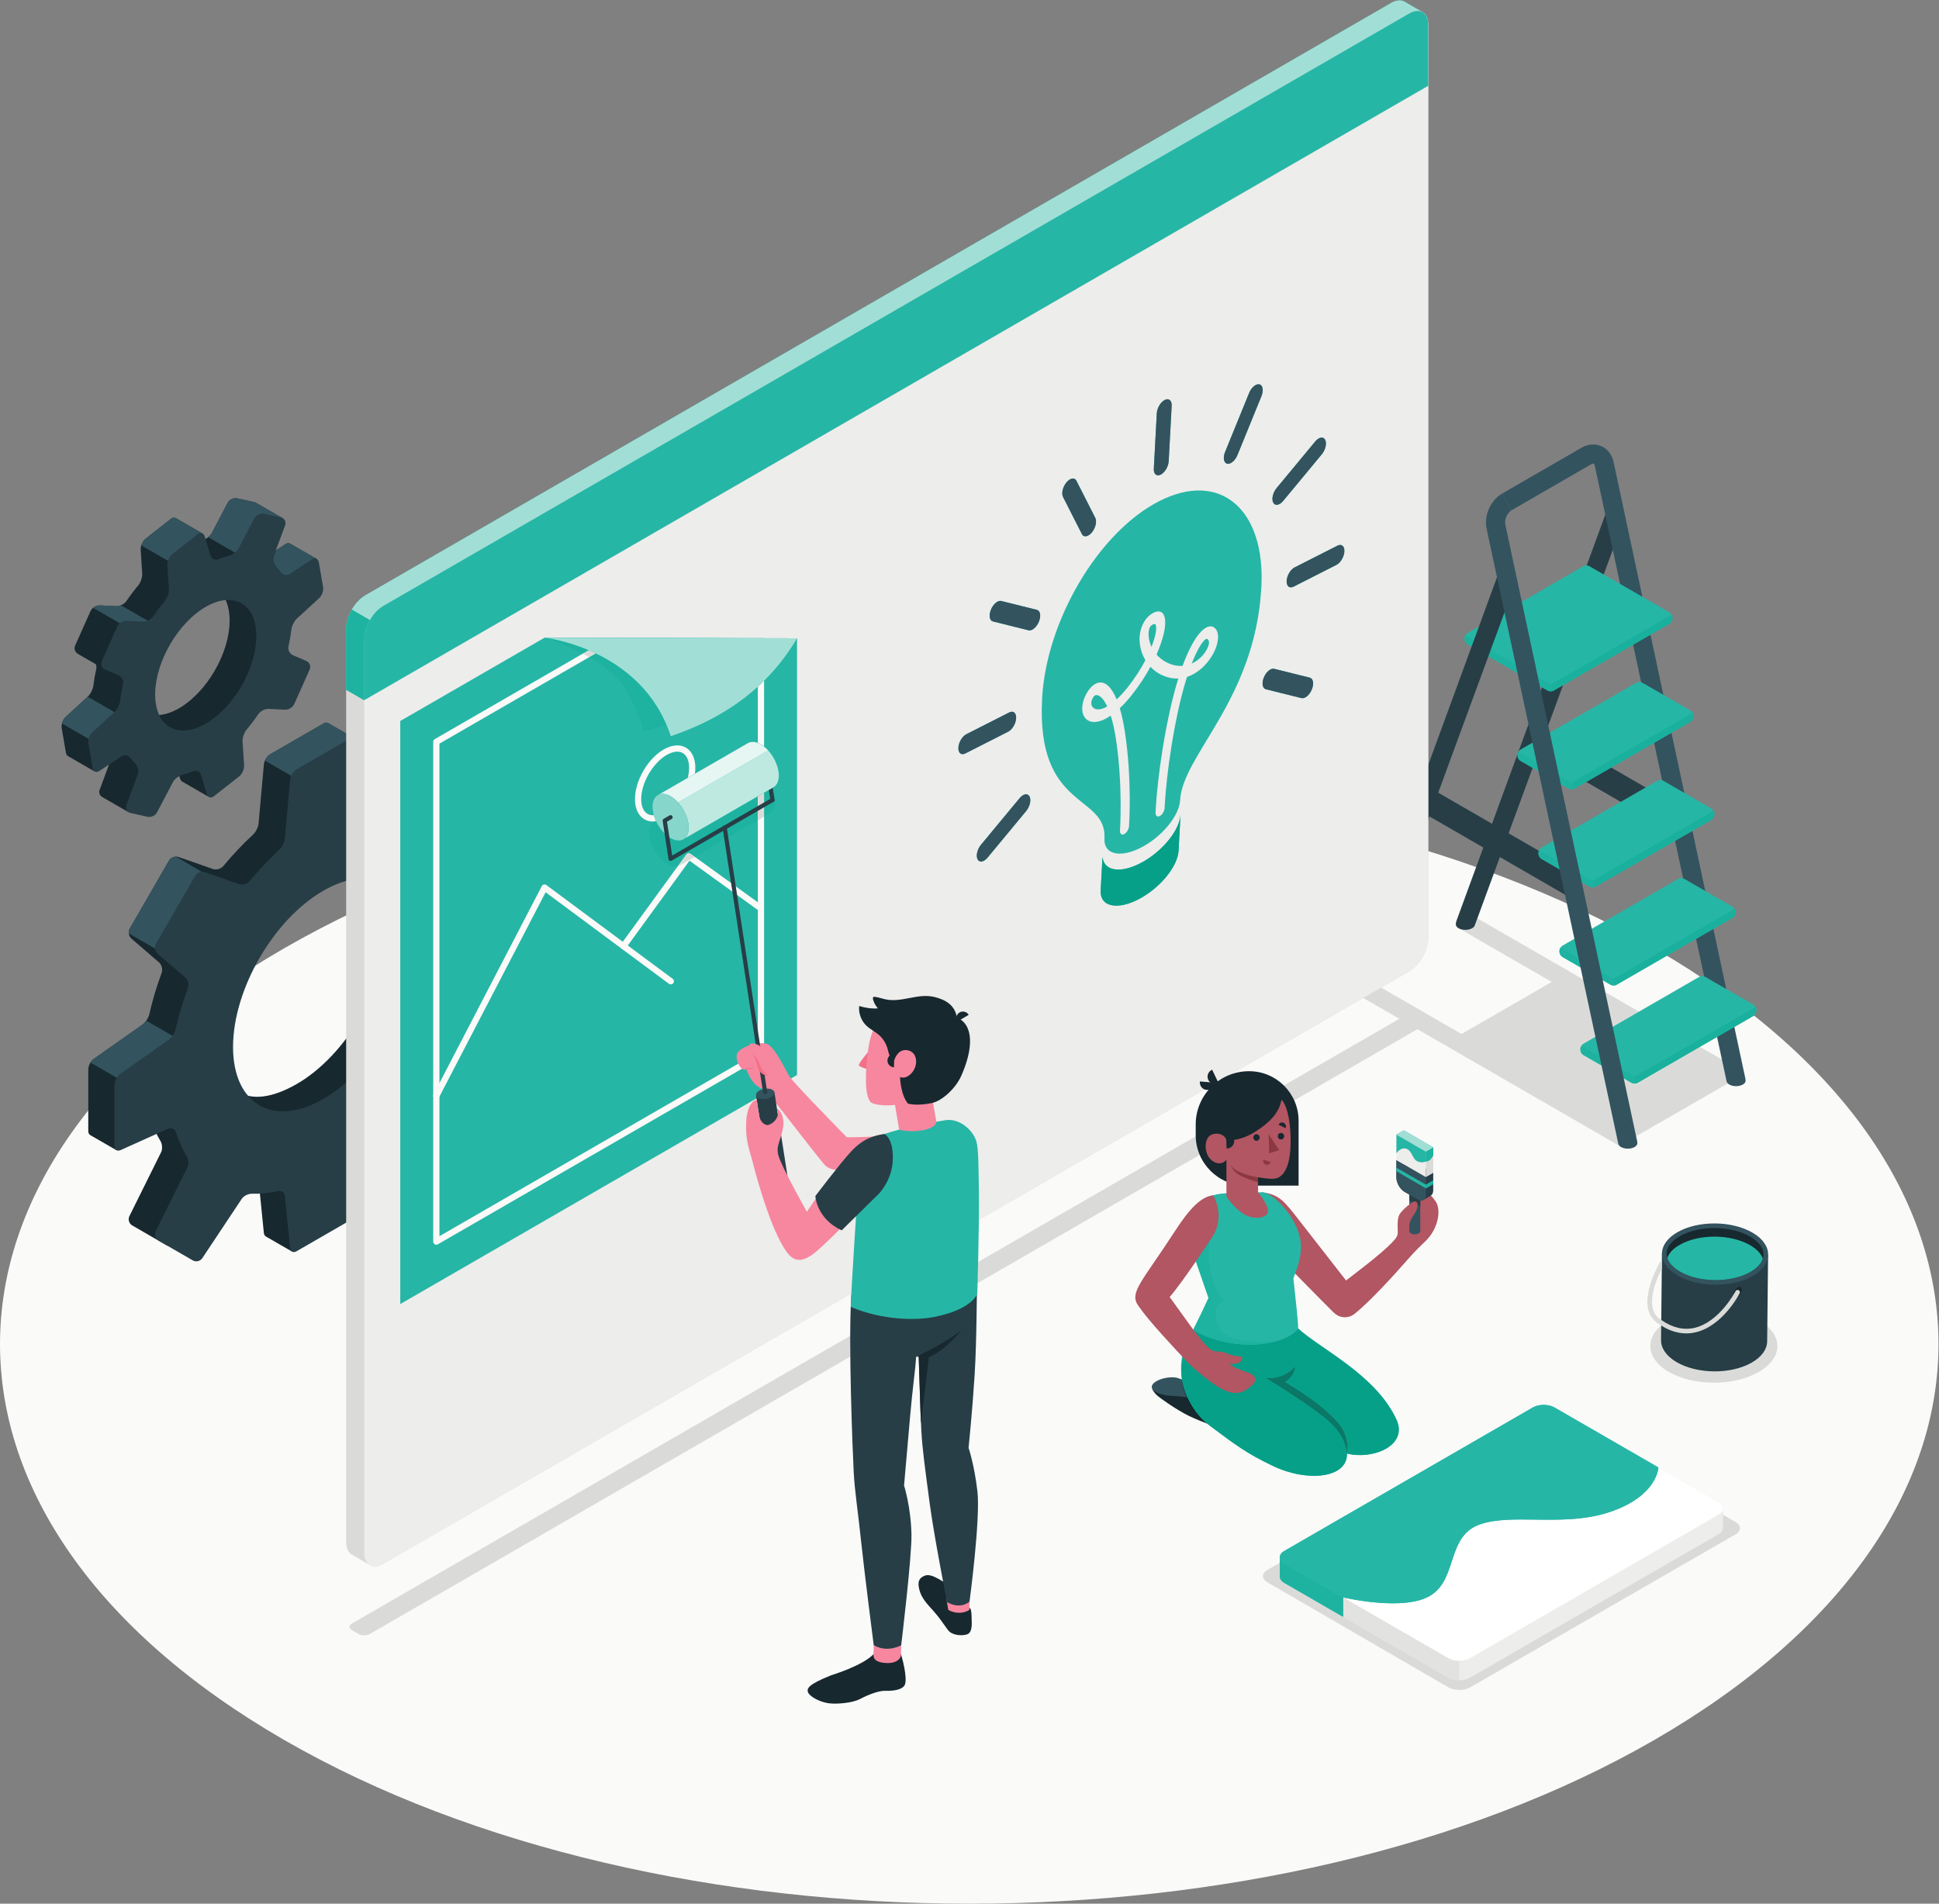 <?xml version="1.0" encoding="UTF-8" standalone="no"?>
<!-- Created with Inkscape (http://www.inkscape.org/) -->

<svg
   version="1.1"
   id="svg2"
   width="621.88"
   height="610.587"
   viewBox="0 0 621.88 610.587"
   sodipodi:docname="3054581.eps"
   xmlns:inkscape="http://www.inkscape.org/namespaces/inkscape"
   xmlns:sodipodi="http://sodipodi.sourceforge.net/DTD/sodipodi-0.dtd"
   xmlns="http://www.w3.org/2000/svg"
   xmlns:svg="http://www.w3.org/2000/svg">
  <rect x="0" y="0" width="621.88" height="610.587" fill="#808080" stroke="none"/>
  <defs
     id="defs6">
    <clipPath
       clipPathUnits="userSpaceOnUse"
       id="clipPath362">
      <path
         d="m 1645.56,2562 c 7,4.86 11.26,14.21 11.26,27.17 v 0 0 c 0,27.68 -19.43,61.32 -43.39,75.16 -6.97,4.02 -13.55,5.93 -19.38,5.93 -3.57,0 -6.85,-0.71 -9.77,-2.09 l 0.41,0.28 0.07,0.04 c 2.79,1.2 5.89,1.82 9.23,1.82 5.86,0 12.48,-1.92 19.48,-6 6.41,-3.63 12.39,-8.76 17.84,-14.74 l 216.85,125.2 c -4.58,5.03 -9.53,9.45 -14.74,12.95 22.55,-14.81 40.36,-46.79 40.36,-73.28 0,-14.06 -5.04,-23.81 -13.11,-28.25 l -1.56,-0.9 -9.29,-5.36 -11.43,-6.6 -15,-8.66 L 1645.56,2562 m 177.13,231.25 c -4.13,1.51 -8.04,2.23 -11.66,2.23 -1.77,0 -3.48,-0.17 -5.1,-0.51 1.64,0.35 3.35,0.53 5.14,0.53 3.61,0 7.51,-0.73 11.62,-2.25"
         id="path360" />
    </clipPath>
  </defs>
  <sodipodi:namedview
     id="namedview4"
     pagecolor="#ffffff"
     bordercolor="#000000"
     borderopacity="0.25"
     inkscape:showpageshadow="2"
     inkscape:pageopacity="0.0"
     inkscape:pagecheckerboard="0"
     inkscape:deskcolor="#d1d1d1" />
  <g
     id="g8"
     inkscape:groupmode="layer"
     inkscape:label="ink_ext_XXXXXX"
     transform="matrix(1.333,0,0,-1.333,0,610.587)">
    <g
       id="g10"
       transform="scale(0.1)">
      <path
         d="m 3981.03,2298.45 c 910.72,-525.8 910.72,-1378.29 -0.01,-1904.098 -910.71,-525.801 -2387.28,-525.801 -3297.989,0 -910.711,525.796 -910.707,1378.288 0.012,1904.098 910.717,525.8 2387.277,525.81 3297.987,0"
         style="fill:#fafaf9;fill-opacity:1;fill-rule:nonzero;stroke:none"
         id="path12" />
      <path
         d="m 3049.46,773.23 435.58,-252.75 c 14.33,-8.32 37.59,-8.351 51.94,-0.07 l 638.54,368.149 c 14.34,8.273 14.35,21.711 0.02,30 l -435.51,251.951 c -14.35,8.3 -37.62,8.33 -51.97,0.07 L 3049.51,803.25 c -14.35,-8.262 -14.38,-21.699 -0.05,-30.02"
         style="fill:#dadbd8;fill-opacity:1;fill-rule:nonzero;stroke:none"
         id="path14" />
      <path
         d="m 846.754,658.148 15.633,-9.027 c 7.668,-4.43 20.093,-4.43 27.754,0 L 3422.54,2111.2 c 7.67,4.42 7.67,11.59 0,16.02 l -15.66,9.03 c -7.65,4.43 -20.08,4.43 -27.75,0 L 846.754,674.172 c -7.668,-4.422 -7.668,-11.594 0,-16.024"
         style="fill:#dadbd8;fill-opacity:1;fill-rule:nonzero;stroke:none"
         id="path16" />
      <path
         d="m 4165.87,1980.85 20.96,25.01 -636.28,367.37 -43.11,-24.89 226.01,-130.47 -217,-125.28 -227.94,131.6 -43.1,-24.88 651.3,-375.99 6.84,8.17 3.42,-1.98 249.82,143.97 1.96,-1.13 3.66,4.37 5.31,3.06 -1.85,1.07"
         style="fill:#dadbd8;fill-opacity:1;fill-rule:nonzero;stroke:none"
         id="path18" />
      <path
         d="m 4015.5,1279.38 c 59.69,-34.46 156.45,-34.46 216.13,0 59.69,34.46 59.69,90.33 0,124.79 -59.68,34.46 -156.44,34.46 -216.13,0 -59.68,-34.46 -59.68,-90.33 0,-124.79"
         style="fill:#dadbd8;fill-opacity:1;fill-rule:nonzero;stroke:none"
         id="path20" />
      <path
         d="m 452.438,2891.12 c -66.153,-52.01 -129.485,-37.85 -141.446,31.63 -11.965,69.48 42.168,157.76 108.313,209.76 66.156,52.01 119.273,48.06 131.238,-21.42 11.969,-69.48 -31.957,-167.96 -98.105,-219.97 z m 245.57,381.38 0.008,-0.11 c -3.051,1.84 -7.075,1.68 -11.192,-1.03 l -54.031,-35.56 c -7.395,-4.87 -16.613,-2.36 -21.691,4.9 -3.258,4.65 -6.782,8.95 -10.532,12.89 -6.101,6.41 -9.402,17.44 -6.332,25.74 l 85.867,54.42 -64.105,36.99 -0.047,-0.06 c -1.281,0.74 -2.66,1.36 -4.238,1.71 l -40.731,9.11 c -8.632,1.93 -18.968,-2.86 -23.078,-10.69 l -38.297,-72.98 c -4.113,-7.83 -14.558,-15.22 -23.136,-17.4 l -2.364,-0.69 c 2.36,6.91 3.356,16.98 3.356,16.98 l -64.289,37.1 0.012,-0.07 c -3.438,2.01 -7.872,1.63 -12.047,-1.66 l -61.036,-47.98 c -6.957,-5.47 -12.144,-17.07 -11.593,-25.9 l 3.64,-58.06 c 0.551,-8.83 -3.816,-21.32 -9.492,-28.1 -10.004,-11.97 -19.469,-24.52 -28.344,-37.52 -4.992,-7.31 -15.996,-13.02 -24.836,-12.58 l -39.23,1.93 c -8.84,0.44 -18.926,-5.76 -22.531,-13.84 l -36.891,-82.7 c -3.305,-7.4 -0.445,-15.82 6.297,-19.87 l -0.02,-0.07 43.497,-25.09 c 1.402,-3.57 1.863,-7.51 1.015,-11.26 -3.023,-13.3 -5.308,-26.49 -6.793,-39.45 -1.011,-8.79 -6.715,-20.81 -13.226,-26.8 l -54.075,-49.72 c -6.515,-5.99 -10.582,-17.91 -9.078,-26.64 l 10.157,-58.98 c 0.66,-3.84 2.472,-6.52 4.875,-7.98 l -0.079,-0.06 64.497,-37.22 0.851,73.83 c 7.391,4.87 16.613,2.36 21.688,-4.88 3.265,-4.67 6.785,-8.96 10.535,-12.91 6.101,-6.41 9.398,-17.43 6.332,-25.74 l -27.555,-74.52 c -2.445,-6.62 -0.027,-13.17 5.399,-16.56 l -0.043,-0.06 64.394,-37.16 17.547,47.98 24.887,61.83 c 4.109,7.83 14.558,15.21 23.136,17.4 8.2,2.08 16.571,4.84 25.079,8.29 8.203,3.32 16.707,-0.33 19.257,-8.8 l 13.778,-45.71 c 1.031,-3.42 2.922,-5.8 5.25,-7.13 l -0.051,-0.04 64.586,-37.24 -11.301,71.41 19.766,15.54 c 6.953,5.47 12.144,17.06 11.593,25.9 l -3.644,58.06 c -0.551,8.84 3.82,21.32 9.504,28.1 10.004,11.97 25.101,18.36 33.976,31.35 4.993,7.31 10.36,19.2 19.196,18.76 l 39.238,-1.94 c 8.84,-0.44 18.926,5.76 22.531,13.85 l 36.891,82.7 c 3.601,8.08 -0.074,17.44 -8.215,20.91 l -31.699,13.52 c -8.141,3.48 -12.84,13.22 -10.879,21.85 3.023,13.3 5.308,26.48 6.793,39.45 1.004,8.79 6.707,20.8 13.223,26.8 l 54.074,49.72 c 4.625,4.25 7.902,11.5 8.941,18.47 l 49.117,38.3 -64.062,36.97"
         style="fill:#17282f;fill-opacity:1;fill-rule:nonzero;stroke:none"
         id="path22" />
      <path
         d="m 210.992,2904.25 -53.469,-49.17 c -3.949,-3.63 -6.796,-9.46 -8.25,-15.41 l 79.422,-45.86 0.051,4.22 c 7.391,4.87 16.613,2.36 21.688,-4.88 l 0.074,-0.09 76.535,44.19 -116.051,67"
         style="fill:#33535f;fill-opacity:1;fill-rule:nonzero;stroke:none"
         id="path24" />
      <path
         d="m 347.23,3053.1 c 6.032,9.33 12.618,18.43 19.672,27.19 l -76.214,44.04 c -3.739,-1.54 -7.633,-2.56 -11.208,-2.38 l -39.23,1.93 c -5.57,0.28 -11.633,-2.09 -16.262,-5.9 l 117.325,-67.73 5.917,2.85"
         style="fill:#33535f;fill-opacity:1;fill-rule:nonzero;stroke:none"
         id="path26" />
      <path
         d="m 762.09,3235.57 c -2.988,1.71 -6.938,1.39 -11,-1.29 l -54.055,-35.57 c -7.367,-4.81 -16.558,-2.35 -21.683,4.92 -3.309,4.7 -6.735,8.97 -10.579,12.92 -6.085,6.41 -9.398,17.41 -6.3,25.75 l 5.129,13.78 23.179,15.27 c 4.164,2.68 8.231,2.89 11.215,1.07 v 0.11 l 64.094,-36.96"
         style="fill:#33535f;fill-opacity:1;fill-rule:nonzero;stroke:none"
         id="path28" />
      <path
         d="m 602.367,3251.39 -1.797,2.2 c -6.101,6.41 -9.402,17.44 -6.332,25.74 l 85.867,54.42 -64.105,36.99 -0.047,-0.06 c -1.281,0.74 -2.66,1.36 -4.238,1.71 l -40.731,9.11 c -8.632,1.93 -18.968,-2.86 -23.078,-10.69 l -38.297,-72.98 c -1.847,-3.52 -5.074,-6.88 -8.742,-9.79 l 86.524,-49.96 14.976,13.31"
         style="fill:#33535f;fill-opacity:1;fill-rule:nonzero;stroke:none"
         id="path30" />
      <path
         d="m 340.066,3268.11 79.454,-45.87 65.304,59.85 c 1.84,6.63 2.641,14.63 2.641,14.63 l -64.289,37.1 0.012,-0.07 c -3.438,2.01 -7.872,1.63 -12.047,-1.66 l -61.036,-47.98 c -4.515,-3.56 -8.097,-9.71 -10.039,-16"
         style="fill:#33535f;fill-opacity:1;fill-rule:nonzero;stroke:none"
         id="path32" />
      <path
         d="m 516.684,2854.04 c -66.153,-52 -129.477,-37.84 -141.446,31.64 -11.961,69.47 31.969,167.96 98.121,219.96 66.149,52.01 129.469,37.85 141.438,-31.62 11.961,-69.48 -31.961,-167.96 -98.113,-219.98 z m 260.656,314.29 -10.156,58.98 c -1.504,8.72 -8.711,11.84 -16.106,6.98 l -54.031,-35.56 c -7.395,-4.87 -16.617,-2.36 -21.695,4.89 -3.262,4.66 -6.782,8.96 -10.532,12.9 -6.105,6.41 -9.406,17.43 -6.336,25.73 l 27.563,74.54 c 3.07,8.3 -1.449,16.6 -10.078,18.53 l -40.731,9.11 c -8.636,1.93 -18.972,-2.86 -23.086,-10.7 l -38.289,-72.97 c -4.113,-7.84 -14.566,-15.22 -23.14,-17.4 -8.2,-2.09 -16.575,-4.84 -25.086,-8.29 -8.207,-3.32 -16.703,0.33 -19.254,8.8 l -13.77,45.71 c -2.554,8.47 -10.265,10.91 -17.222,5.44 l -61.036,-47.99 c -6.957,-5.47 -12.148,-17.06 -11.593,-25.89 l 3.64,-58.07 c 0.551,-8.83 -3.812,-21.31 -9.492,-28.1 -10.008,-11.96 -19.469,-24.51 -28.34,-37.51 -4.992,-7.31 -15.996,-13.02 -24.84,-12.59 l -39.234,1.94 c -8.836,0.43 -18.926,-5.76 -22.527,-13.85 l -36.891,-82.7 c -3.605,-8.08 0.074,-17.45 8.211,-20.92 l 31.695,-13.52 c 8.141,-3.47 12.844,-13.21 10.879,-21.84 -3.019,-13.3 -5.308,-26.49 -6.793,-39.46 -1.004,-8.79 -6.707,-20.8 -13.222,-26.79 L 221.773,2818 c -6.515,-5.99 -10.582,-17.91 -9.078,-26.63 l 10.157,-58.99 c 1.503,-8.72 8.711,-11.84 16.109,-6.98 l 54.035,35.56 c 7.395,4.87 16.613,2.36 21.692,-4.89 3.261,-4.66 6.777,-8.96 10.527,-12.9 6.101,-6.41 9.402,-17.44 6.332,-25.74 l -27.555,-74.53 c -3.062,-8.3 1.446,-16.59 10.086,-18.53 l 40.719,-9.1 c 8.637,-1.93 18.969,2.85 23.086,10.69 l 38.293,72.97 c 4.117,7.84 14.566,15.22 23.14,17.4 8.2,2.09 16.571,4.84 25.082,8.29 8.204,3.32 16.7,-0.33 19.254,-8.8 l 13.774,-45.71 c 2.558,-8.47 10.265,-10.9 17.222,-5.44 l 61.032,47.99 c 6.953,5.47 12.148,17.06 11.59,25.89 l -3.637,58.07 c -0.559,8.83 3.816,21.31 9.496,28.1 10.008,11.96 19.469,24.52 28.344,37.51 4.992,7.31 15.992,13.03 24.836,12.6 l 39.234,-1.94 c 8.836,-0.44 18.926,5.76 22.527,13.84 l 36.891,82.7 c 3.609,8.08 -0.07,17.45 -8.207,20.92 l -31.699,13.52 c -8.145,3.47 -12.844,13.22 -10.879,21.84 3.019,13.3 5.304,26.49 6.793,39.45 1.004,8.8 6.703,20.81 13.215,26.8 l 54.078,49.73 c 6.511,5.99 10.582,17.92 9.078,26.64"
         style="fill:#273e47;fill-opacity:1;fill-rule:nonzero;stroke:none"
         id="path34" />
      <path
         d="m 714.508,1972.6 c -119.805,-69.18 -194.278,-20.1 -194.278,118.25 0,138.34 99.008,307.81 218.825,376.98 119.808,69.17 192.386,18.85 192.386,-119.49 0,-138.35 -97.125,-306.57 -216.933,-375.74 z m 560.732,587.7 -63.27,36.48 -0.01,-0.05 c -2.6,1.49 -6.08,1.58 -9.93,-0.15 l -114.3,-51.53 c -8.06,-3.63 -16.36,0.38 -19.03,8.82 -6.64,21.01 -15.21,39.92 -25.48,56.67 -4.63,7.54 -5.67,19.76 -1.74,27.69 l 76.18,153.61 c 3.94,7.93 0.91,17.94 -6.76,22.37 l -82.67,47.73 c -7.66,4.42 -17.85,2.04 -22.75,-5.33 l -94.933,-142.78 c -4.899,-7.37 -16.016,-12.58 -24.863,-12.34 -10.746,0.28 -21.832,-0.28 -33.164,-1.55 v 104.4 l -63.426,36.58 v -0.02 c -2.821,1.5 -6.5,1.31 -10.383,-0.92 l -128.406,-74.14 c -7.664,-4.43 -14.524,-15.16 -15.317,-23.97 l -12.859,-142.89 c -0.789,-8.81 -6.848,-20.69 -13.356,-26.68 -24.988,-23.02 -48.855,-48.37 -71.332,-75.51 -5.644,-6.81 -16.875,-10.06 -25.23,-7.14 l -82.422,28.78 c -8.355,2.92 -18.715,-0.92 -23.141,-8.59 l -94.402,-163.5 c -4.426,-7.67 -2.578,-18.56 4.125,-24.34 l 66.145,-57 c 6.703,-5.77 9.5,-17.13 6.418,-25.43 -12.258,-33.03 -22.289,-66.38 -29.719,-99.53 -1.942,-8.64 -9.195,-19.8 -16.434,-24.9 l -117.304,-82.57 c -7.235,-5.09 -13.098,-16.4 -13.098,-25.25 v -148.27 c 0,-4.57 1.762,-7.88 4.559,-9.53 l -0.036,-0.03 63.254,-36.47 93.942,44.46 c 3.625,-7.61 7.484,-14.95 11.703,-21.83 4.625,-7.55 5.664,-19.77 1.734,-27.7 l -76.183,-153.61 c -3.93,-7.92 -0.907,-17.94 6.757,-22.36 l 82.676,-47.73 c 7.66,-4.43 17.848,-2.05 22.75,5.33 l 94.934,142.78 c 4.898,7.37 16.011,12.57 24.859,12.34 19.645,-0.51 40.309,1.52 61.824,6.27 8.641,1.91 16.258,-3.27 17.145,-12.08 l 12.527,-124.75 c 0.43,-4.26 2.289,-7.25 4.946,-8.74 l -0.036,-0.03 63.149,-36.41 75.828,111.39 c 7.668,4.43 14.519,15.16 15.312,23.97 l 12.864,142.88 c 0.793,8.82 8.269,18.2 16.429,21.62 36.68,15.36 73.77,41.91 99.747,69.97 6.007,6.49 17.226,9.75 25.574,6.82 l 50.601,-17.82 c 8.352,-2.94 18.702,0.89 23.132,8.55 l 94.4,163.51 c 4.43,7.67 2.58,18.56 -4.13,24.34 l -43.48,37.46 c -6.7,5.78 -9.48,17.14 -7.06,25.66 10.43,36.58 12.8,84.44 11.8,118.49 -0.26,8.85 5.09,20.14 12.33,25.24 l 117.31,82.57 c 7.24,5.09 13.1,16.4 13.1,25.24 l 56.06,67.21 2.54,54.24"
         style="fill:#17282f;fill-opacity:1;fill-rule:nonzero;stroke:none"
         id="path36" />
      <path
         d="m 1092.47,2741.04 25.19,50.8 c 3.94,7.93 0.91,17.94 -6.76,22.37 l -82.67,47.73 c -7.66,4.42 -17.85,2.04 -22.75,-5.33 l -94.933,-142.78 c -1.539,-2.32 -3.809,-4.3 -6.313,-6.09 l 106.266,-61.35 81.97,94.65"
         style="fill:#33535f;fill-opacity:1;fill-rule:nonzero;stroke:none"
         id="path38" />
      <path
         d="m 351.852,2124.79 c -2.747,-3.88 -5.872,-7.4 -9.071,-9.65 l -117.304,-82.57 c -2.954,-2.08 -5.539,-5.31 -7.727,-8.87 l 71.582,-41.33 155.731,88.6 -93.211,53.82"
         style="fill:#33535f;fill-opacity:1;fill-rule:nonzero;stroke:none"
         id="path40" />
      <path
         d="m 423.16,2519.39 c -6.605,-0.25 -13.211,-3.83 -16.512,-9.55 l -94.402,-163.5 c -2.055,-3.57 -2.633,-7.82 -2.117,-11.94 l 81.371,-46.99 129.219,174.81 -97.559,57.17"
         style="fill:#33535f;fill-opacity:1;fill-rule:nonzero;stroke:none"
         id="path42" />
      <path
         d="m 637.48,2750.37 100.68,-58.13 114.36,66.03 v 46.07 l -63.426,36.58 v -0.02 c -2.821,1.5 -6.5,1.31 -10.383,-0.92 l -128.406,-74.14 c -5.282,-3.05 -10.032,-9.13 -12.825,-15.47"
         style="fill:#33535f;fill-opacity:1;fill-rule:nonzero;stroke:none"
         id="path44" />
      <path
         d="m 777.656,1936.19 c -119.808,-69.18 -216.941,-13.1 -216.941,125.24 0,138.34 97.133,306.57 216.941,375.74 119.809,69.17 216.934,13.1 216.934,-125.24 0,-138.35 -97.125,-306.57 -216.934,-375.74 z m 502.134,466.25 v 148.29 c 0,8.85 -6.54,13.08 -14.61,9.44 l -114.3,-51.53 c -8.06,-3.63 -16.36,0.38 -19.03,8.82 -6.65,21 -15.22,39.92 -25.49,56.67 -4.62,7.54 -5.66,19.76 -1.73,27.69 l 76.18,153.61 c 3.94,7.93 0.91,17.94 -6.76,22.37 l -82.67,47.73 c -7.66,4.43 -17.85,2.04 -22.75,-5.33 l -94.942,-142.78 c -4.903,-7.37 -16.012,-12.57 -24.86,-12.34 -19.64,0.51 -40.305,-1.53 -61.816,-6.27 -8.645,-1.91 -16.254,3.27 -17.145,12.08 l -12.527,124.74 c -0.887,8.8 -7.813,12.35 -15.481,7.93 l -128.406,-74.14 c -7.668,-4.42 -14.523,-15.15 -15.312,-23.97 l -12.864,-142.88 c -0.797,-8.81 -6.843,-20.68 -13.359,-26.68 -24.988,-23.02 -48.852,-48.37 -71.328,-75.51 -5.649,-6.81 -16.875,-10.06 -25.231,-7.14 l -82.429,28.79 c -8.356,2.91 -18.715,-0.93 -23.141,-8.6 l -94.402,-163.52 c -4.426,-7.66 -2.578,-18.56 4.125,-24.33 l 66.14,-56.99 c 6.707,-5.78 9.504,-17.14 6.422,-25.43 -12.261,-33.04 -22.277,-66.39 -29.715,-99.53 -1.937,-8.64 -9.191,-19.8 -16.425,-24.9 l -117.305,-82.57 c -7.238,-5.09 -13.106,-16.4 -13.106,-25.25 v -148.28 c 0,-8.84 6.543,-13.07 14.61,-9.43 l 114.297,51.52 c 8.066,3.64 16.367,-0.38 19.031,-8.81 6.644,-21.01 15.215,-39.92 25.48,-56.68 4.618,-7.55 5.664,-19.77 1.735,-27.7 l -76.184,-153.6 c -3.929,-7.93 -0.906,-17.95 6.758,-22.37 l 82.676,-47.73 c 7.66,-4.42 17.847,-2.03 22.75,5.34 l 94.941,142.76 c 4.895,7.37 16.016,12.58 24.863,12.35 19.641,-0.5 40.305,1.53 61.821,6.28 8.64,1.91 16.254,-3.27 17.137,-12.08 l 12.535,-124.75 c 0.882,-8.81 7.812,-12.36 15.48,-7.93 l 128.406,74.14 c 7.668,4.43 14.524,15.16 15.313,23.97 l 12.863,142.88 c 0.793,8.82 6.844,20.69 13.36,26.68 24.984,23.01 48.839,48.36 71.312,75.49 5.645,6.82 16.879,10.07 25.234,7.16 l 82.429,-28.78 c 8.36,-2.92 18.72,0.93 23.14,8.59 l 94.41,163.51 c 4.43,7.67 2.57,18.56 -4.13,24.34 l -66.14,56.99 c -6.71,5.77 -9.5,17.14 -6.42,25.43 12.26,33.04 22.29,66.38 29.72,99.53 1.94,8.64 9.19,19.8 16.43,24.89 l 117.3,82.58 c 7.24,5.09 13.11,16.4 13.11,25.24"
         style="fill:#273e47;fill-opacity:1;fill-rule:nonzero;stroke:none"
         id="path46" />
      <path
         d="m 1275.28,2560.28 v -0.11 c -2.56,1.71 -6.19,1.82 -10.15,0 l -114.3,-51.49 c -8.01,-3.63 -16.34,0.32 -19.01,8.76 -4.49,14.42 -9.94,27.78 -16.35,40.17 l 86.53,38.99 c 3.85,1.71 7.37,1.6 9.94,0.11 v 0.1 l 63.34,-36.53"
         style="fill:#33535f;fill-opacity:1;fill-rule:nonzero;stroke:none"
         id="path48" />
      <path
         d="m 3905.55,3326.12 -357.22,-972.17 -0.08,-0.16 c -0.8,-2.48 -2.88,-4.81 -6.25,-6.73 -8.98,-5.21 -23.57,-5.21 -32.55,0 -3.92,2.24 -6.09,5.05 -6.65,8.02 v 2.64 c 0.08,2.16 0.48,4.41 1.28,6.66 l 358.18,977.61 c 4.41,11.94 17.63,18.11 29.58,13.71 11.95,-4.41 18.12,-17.64 13.71,-29.58"
         style="fill:#273e47;fill-opacity:1;fill-rule:nonzero;stroke:none"
         id="path50" />
      <path
         d="m 3413.05,2631.26 358.2,-206.81 30,51.96 -358.2,206.81 -30,-51.96"
         style="fill:#273e47;fill-opacity:1;fill-rule:nonzero;stroke:none"
         id="path52" />
      <path
         d="m 3673.55,2781.66 358.21,-206.81 30,51.96 -358.21,206.81 -30,-51.96"
         style="fill:#273e47;fill-opacity:1;fill-rule:nonzero;stroke:none"
         id="path54" />
      <path
         d="m 3614.07,3392.89 191.03,110.31 c 15.63,8.98 33.11,10.34 47.94,3.77 14.83,-6.57 25.49,-20.44 29.26,-38.08 l 317.13,-1483.7 c 0.25,-1.04 0.4,-2 0.4,-3.04 0.16,-1.04 0.16,-2.17 0.08,-3.21 -0.56,-2.88 -2.72,-5.69 -6.65,-7.94 -8.97,-5.21 -23.56,-5.21 -32.55,0 -3.37,2.01 -5.45,4.41 -6.33,6.9 l -0.32,1.36 -316.81,1480.01 c -0.73,3.21 -2.01,5.21 -2.97,5.61 -0.88,0.4 -3.21,0.08 -6.09,-1.6 l -191.11,-110.31 -23.01,39.92"
         style="fill:#33535f;fill-opacity:1;fill-rule:nonzero;stroke:none"
         id="path56" />
      <path
         d="m 3925.84,1975.02 -116.37,67.19 c -3.83,2.22 -6.94,7.6 -6.94,12.03 v 2.76 c 0,4.43 3.11,9.82 6.94,12.03 l 279.19,161.19 c 3.83,2.21 10.05,2.21 13.89,0 l 116.37,-67.19 c 3.82,-2.21 6.94,-7.6 6.94,-12.03 v -2.77 c 0,-4.42 -3.12,-9.81 -6.94,-12.02 l -279.19,-161.19 c -3.83,-2.21 -10.05,-2.21 -13.89,0"
         style="fill:#26b6a6;fill-opacity:1;fill-rule:nonzero;stroke:none"
         id="path58" />
      <path
         d="m 3932.78,1973.36 c -0.76,0 -1.53,0.05 -2.28,0.16 0.75,-0.11 1.52,-0.16 2.28,-0.16 v 0 M 3802.53,2057 c 0,0.06 0,0.11 0,0.17 0,-0.06 0,-0.11 0,-0.17 m 0,0.21 c 0,0.01 0,0.01 0,0.02 0,-0.01 0,-0.01 0,-0.02"
         style="fill:#c0c1bf;fill-opacity:1;fill-rule:nonzero;stroke:none"
         id="path60" />
      <path
         d="m 3932.78,1973.36 c -0.76,0 -1.53,0.05 -2.28,0.16 -1.71,0.23 -3.32,0.74 -4.66,1.5 v 0 l -116.37,67.19 c -3.83,2.22 -6.94,7.6 -6.94,12.03 v 0 2.76 0 c 0,0.06 0,0.11 0,0.17 0,0.01 0,0.03 0,0.04 0,0.01 0,0.01 0,0.02 0.05,2.16 0.82,4.51 2.04,6.62 l 128.21,-74.03 v -16.46"
         style="fill:#1db3a0;fill-opacity:1;fill-rule:nonzero;stroke:none"
         id="path62" />
      <path
         d="m 3932.78,1973.36 v 0 h 0.01 c 0.43,0 0.86,0.02 1.29,0.05 -0.43,-0.03 -0.86,-0.05 -1.3,-0.05"
         style="fill:#b4b6b4;fill-opacity:1;fill-rule:nonzero;stroke:none"
         id="path64" />
      <path
         d="m 4225.86,2151 c 0,0.06 0,0.11 0,0.17 0,-0.06 0,-0.11 0,-0.17 m 0,0.21 c 0,0.01 0,0.01 0,0.02 0,-0.01 0,-0.01 0,-0.02"
         style="fill:#d2d4d1;fill-opacity:1;fill-rule:nonzero;stroke:none"
         id="path66" />
      <path
         d="m 3932.79,1973.36 h -0.01 v 16.46 l 291.04,168.03 c 1.21,-2.11 1.99,-4.47 2.04,-6.62 0,-0.01 0,-0.01 0,-0.02 0,-0.01 0,-0.03 0,-0.04 0,-0.06 0,-0.11 0,-0.17 v 0 -2.77 c 0,-4.42 -3.12,-9.81 -6.94,-12.02 v 0 l -139.6,-80.59 -139.59,-80.6 v 0 c -1.59,-0.91 -3.59,-1.45 -5.65,-1.61 -0.43,-0.03 -0.86,-0.05 -1.29,-0.05"
         style="fill:#19b19d;fill-opacity:1;fill-rule:nonzero;stroke:none"
         id="path68" />
      <path
         d="m 3875.39,2210.96 -116.37,67.19 c -3.83,2.21 -6.94,7.59 -6.94,12.02 v 2.77 c 0,4.43 3.11,9.81 6.94,12.03 l 279.18,161.19 c 3.84,2.21 10.05,2.21 13.89,0 l 116.37,-67.19 c 3.83,-2.22 6.94,-7.6 6.94,-12.03 v -2.77 c 0,-4.42 -3.11,-9.81 -6.94,-12.02 l -279.19,-161.19 c -3.83,-2.21 -10.05,-2.21 -13.88,0"
         style="fill:#26b6a6;fill-opacity:1;fill-rule:nonzero;stroke:none"
         id="path70" />
      <path
         d="m 3882.32,2209.3 c -1.39,0 -2.78,0.17 -4.07,0.51 1.29,-0.34 2.68,-0.51 4.07,-0.51 v 0 m -130.24,83.64 c 0,2.21 0.77,4.67 2.03,6.85 v 0 c -1.25,-2.18 -2.03,-4.63 -2.03,-6.85"
         style="fill:#dbdcd9;fill-opacity:1;fill-rule:nonzero;stroke:none"
         id="path72" />
      <path
         d="m 3882.32,2209.3 c -1.39,0 -2.78,0.17 -4.07,0.51 -1.04,0.27 -2.01,0.66 -2.86,1.15 v 0 l -116.37,67.19 c -3.83,2.21 -6.94,7.59 -6.94,12.02 v 2.77 0 c 0,2.22 0.78,4.67 2.03,6.85 l 128.21,-74.04 v -16.45"
         style="fill:#1db3a0;fill-opacity:1;fill-rule:nonzero;stroke:none"
         id="path74" />
      <path
         d="m 4010.66,2281.04 v 0.01 l 70.13,40.49 v 0 l -51.92,-29.98 -18.21,-10.52 m 111.75,64.52 v 0 l 46.05,26.59 c 3.83,2.21 6.94,7.6 6.94,12.02 v 2.77 0 -2.77 c 0,-4.42 -3.11,-9.81 -6.94,-12.02 l -46.05,-26.59 m 52.99,41.38 c 0,0.04 0,0.08 0,0.12 0,-0.04 0,-0.08 0,-0.12 m -1.64,6.12 c -0.12,0.25 -0.26,0.49 -0.39,0.73 v 0 c 0.14,-0.24 0.27,-0.48 0.39,-0.73"
         style="fill:#d2d4d1;fill-opacity:1;fill-rule:nonzero;stroke:none"
         id="path76" />
      <path
         d="m 3882.32,2209.3 v 0 c 0.01,0 0.01,0 0.01,0 1.08,0 2.17,0.1 3.21,0.31 -1.04,-0.21 -2.13,-0.31 -3.22,-0.31 m 6.95,1.66 v 0 l 121.39,70.09 v -0.01 l -121.39,-70.08 v 0"
         style="fill:#ced0cd;fill-opacity:1;fill-rule:nonzero;stroke:none"
         id="path78" />
      <path
         d="m 4080.79,2321.54 v 0 l 41.62,24.02 v 0 l -41.62,-24.02"
         style="fill:#29444e;fill-opacity:1;fill-rule:nonzero;stroke:none"
         id="path80" />
      <path
         d="m 3882.33,2209.3 c 0,0 0,0 -0.01,0 v 16.45 l 291.05,168.04 c 0.13,-0.24 0.27,-0.48 0.39,-0.73 1,-1.95 1.62,-4.06 1.64,-6 0,-0.04 0,-0.08 0,-0.12 v 0 -2.77 c 0,-4.42 -3.11,-9.81 -6.94,-12.02 l -46.05,-26.59 -41.62,-24.02 -70.13,-40.49 -121.39,-70.09 v 0 c -1.09,-0.63 -2.37,-1.08 -3.73,-1.35 -1.04,-0.21 -2.13,-0.31 -3.21,-0.31"
         style="fill:#19b19d;fill-opacity:1;fill-rule:nonzero;stroke:none"
         id="path82" />
      <path
         d="m 3824.93,2446.9 -116.37,67.18 c -3.83,2.22 -6.94,7.6 -6.94,12.03 v 2.77 c 0,4.43 3.11,9.81 6.94,12.03 l 279.18,161.18 c 3.84,2.21 10.06,2.21 13.89,0 L 4118,2634.9 c 3.84,-2.21 6.94,-7.59 6.94,-12.02 v -2.77 c 0,-4.43 -3.1,-9.81 -6.94,-12.03 L 3838.82,2446.9 c -3.84,-2.21 -10.06,-2.21 -13.89,0"
         style="fill:#26b6a6;fill-opacity:1;fill-rule:nonzero;stroke:none"
         id="path84" />
      <path
         d="m 3831.87,2445.24 c -2.52,0 -5.02,0.55 -6.94,1.66 l -30.54,17.63 v 0 l 30.54,-17.63 c 1.92,-1.11 4.43,-1.66 6.94,-1.66 v 0 0"
         style="fill:#e0e1de;fill-opacity:1;fill-rule:nonzero;stroke:none"
         id="path86" />
      <path
         d="m 3794.39,2464.53 -27.64,15.96 -58.19,33.59 c -3.83,2.22 -6.94,7.6 -6.94,12.03 v 0 c 0,-4.43 3.11,-9.81 6.94,-12.03 l 85.83,-49.55 v 0"
         style="fill:#21363e;fill-opacity:1;fill-rule:nonzero;stroke:none"
         id="path88" />
      <path
         d="m 3831.87,2445.24 c -2.51,0 -5.02,0.55 -6.94,1.66 l -30.54,17.63 -85.83,49.55 c -3.83,2.22 -6.94,7.6 -6.94,12.03 v 2.77 c 0,2.21 0.78,4.67 2.03,6.84 l 128.22,-74.03 v -16.45 0"
         style="fill:#1db3a0;fill-opacity:1;fill-rule:nonzero;stroke:none"
         id="path90" />
      <path
         d="m 3831.87,2445.24 v 0 c 2.36,0 4.72,0.48 6.58,1.46 -1.87,-0.98 -4.22,-1.46 -6.58,-1.46 m 293.07,177.64 c 0,2.21 -0.78,4.67 -2.03,6.84 v 0 c 1.26,-2.17 2.03,-4.63 2.03,-6.84"
         style="fill:#d2d4d1;fill-opacity:1;fill-rule:nonzero;stroke:none"
         id="path92" />
      <path
         d="m 3831.87,2445.24 v 16.45 l 291.04,168.03 c 1.25,-2.17 2.03,-4.63 2.03,-6.84 v 0 -2.77 c 0,-4.43 -3.1,-9.81 -6.94,-12.03 v 0 l -139.59,-80.59 -139.59,-80.59 v 0 c -0.12,-0.07 -0.24,-0.14 -0.37,-0.2 -1.86,-0.98 -4.22,-1.46 -6.58,-1.46"
         style="fill:#19b19d;fill-opacity:1;fill-rule:nonzero;stroke:none"
         id="path94" />
      <path
         d="m 3774.47,2682.83 -116.36,67.19 c -3.83,2.21 -6.95,7.6 -6.95,12.03 v 2.77 c 0,4.43 3.12,9.81 6.95,12.02 l 279.18,161.19 c 3.83,2.21 10.05,2.21 13.88,0 l 116.37,-67.19 c 3.84,-2.21 6.94,-7.6 6.94,-12.02 v -2.77 c 0,-4.43 -3.1,-9.81 -6.94,-12.03 l -279.18,-161.19 c -3.84,-2.21 -10.05,-2.21 -13.89,0"
         style="fill:#26b6a6;fill-opacity:1;fill-rule:nonzero;stroke:none"
         id="path96" />
      <path
         d="m 3781.42,2681.17 v 0.01 c 1.58,0 3.17,0.22 4.61,0.66 -1.44,-0.44 -3.03,-0.67 -4.61,-0.67 m 6.19,1.28 c 0.02,0 0.04,0.01 0.06,0.02 -0.02,-0.01 -0.04,-0.02 -0.06,-0.02 m 0.1,0.04 c 0.22,0.11 0.44,0.22 0.65,0.34 v 0 c -0.21,-0.12 -0.43,-0.23 -0.65,-0.34 m 286.77,176.33 c 0,2.21 -0.77,4.66 -2.03,6.84 v 0 c 1.26,-2.18 2.03,-4.63 2.03,-6.84"
         style="fill:#d2d4d1;fill-opacity:1;fill-rule:nonzero;stroke:none"
         id="path98" />
      <path
         d="m 3781.42,2681.18 v 16.45 l 291.03,168.03 c 1.26,-2.18 2.03,-4.63 2.03,-6.84 v 0 -2.77 c 0,-4.43 -3.1,-9.81 -6.94,-12.03 v 0 l -139.59,-80.59 -139.59,-80.6 c -0.21,-0.12 -0.43,-0.23 -0.65,-0.34 -0.01,0 -0.03,-0.01 -0.04,-0.02 -0.02,-0.01 -0.04,-0.02 -0.06,-0.02 -0.5,-0.24 -1.03,-0.44 -1.58,-0.61 -1.44,-0.44 -3.03,-0.66 -4.61,-0.66"
         style="fill:#19b19d;fill-opacity:1;fill-rule:nonzero;stroke:none"
         id="path100" />
      <path
         d="m 3781.42,2681.17 c -2.51,0 -5.03,0.56 -6.95,1.66 l -86.86,50.16 86.86,-50.16 c 1.92,-1.1 4.43,-1.65 6.95,-1.65 v 0 -0.01 0"
         style="fill:#e0e1de;fill-opacity:1;fill-rule:nonzero;stroke:none"
         id="path102" />
      <path
         d="m 3651.92,2768.9 c 0.33,0.94 0.76,1.87 1.27,2.76 v 0 c -0.51,-0.89 -0.94,-1.82 -1.27,-2.76"
         style="fill:#e0e1de;fill-opacity:1;fill-rule:nonzero;stroke:none"
         id="path104" />
      <path
         d="m 3781.42,2681.18 c -2.52,0 -5.03,0.55 -6.95,1.65 l -86.86,50.16 -29.5,17.03 v 0 c -3.77,2.18 -6.85,7.43 -6.95,11.82 0,0.07 0,0.14 0,0.21 v 2.77 c 0,1.31 0.28,2.7 0.76,4.08 0.33,0.94 0.76,1.87 1.28,2.76 l 128.22,-74.03 v -16.45 0"
         style="fill:#1db3a0;fill-opacity:1;fill-rule:nonzero;stroke:none"
         id="path106" />
      <path
         d="m 3724.01,2918.77 -193.38,111.63 c -3.82,2.21 -6.94,7.6 -6.94,12.02 v 2.77 c 0,4.43 3.12,9.81 6.94,12.02 l 279.19,161.2 c 3.83,2.21 10.05,2.21 13.89,0 l 193.38,-111.63 c 3.83,-2.22 6.94,-7.6 6.94,-12.03 v -2.77 c 0,-4.42 -3.11,-9.8 -6.94,-12.02 L 3737.9,2918.77 c -3.83,-2.21 -10.05,-2.21 -13.89,0"
         style="fill:#26b6a6;fill-opacity:1;fill-rule:nonzero;stroke:none"
         id="path108" />
      <path
         d="m 3730.96,2917.11 v 0 0 c 2.51,0 5.03,0.56 6.94,1.66 v 0 c -1.91,-1.11 -4.43,-1.66 -6.94,-1.66"
         style="fill:#1f3239;fill-opacity:1;fill-rule:nonzero;stroke:none"
         id="path110" />
      <path
         d="m 3730.96,2917.11 v 0 16.46 l 291.03,168.02 c 1.26,-2.17 2.04,-4.62 2.04,-6.84 v -2.77 c 0,-4.42 -3.11,-9.8 -6.94,-12.02 v 0 l -139.6,-80.59 -139.59,-80.6 c -1.91,-1.1 -4.43,-1.66 -6.94,-1.66"
         style="fill:#19b19d;fill-opacity:1;fill-rule:nonzero;stroke:none"
         id="path112" />
      <path
         d="m 3730.96,2917.11 c -2.33,0 -4.65,0.48 -6.51,1.43 1.85,-0.95 4.18,-1.43 6.51,-1.43 v 0 0"
         style="fill:#21363e;fill-opacity:1;fill-rule:nonzero;stroke:none"
         id="path114" />
      <path
         d="m 3730.96,2917.11 c -2.33,0 -4.66,0.48 -6.51,1.43 -0.15,0.07 -0.3,0.15 -0.44,0.23 v 0 l -193.38,111.63 v 0 c -3.76,2.18 -6.84,7.43 -6.94,11.82 0,0.07 0,0.13 0,0.2 v 2.77 c 0,2.21 0.78,4.67 2.04,6.84 l 205.23,-118.46 v -16.46"
         style="fill:#1db3a0;fill-opacity:1;fill-rule:nonzero;stroke:none"
         id="path116" />
      <path
         d="m 3645.09,3175.72 -356.9,-971.04 -0.08,-0.31 -0.8,-2.17 c -1.04,-2 -2.96,-3.93 -5.77,-5.61 -8.97,-5.13 -23.56,-5.13 -32.62,0 -3.93,2.32 -6.1,5.13 -6.65,8.02 v 2.64 c 0.07,2.33 0.55,4.49 1.35,6.74 l 358.19,977.61 c 4.32,11.94 17.55,18.04 29.58,13.71 11.94,-4.41 18.03,-17.64 13.7,-29.59"
         style="fill:#273e47;fill-opacity:1;fill-rule:nonzero;stroke:none"
         id="path118" />
      <path
         d="m 3637.08,3352.97 c -10.59,-6.17 -17.88,-22.52 -15.31,-34.47 l 317.2,-1483.62 c 0.33,-1.2 0.49,-2.4 0.49,-3.6 v -2.57 c -0.49,-2.88 -2.73,-5.77 -6.66,-8.09 -8.97,-5.22 -23.56,-5.22 -32.55,0 -3.28,1.92 -5.37,4.25 -6.32,6.65 l -0.08,0.24 -0.4,1.93 -316.74,1479.36 c -6.65,31.18 9.7,68.14 37.36,84.09"
         style="fill:#33535f;fill-opacity:1;fill-rule:nonzero;stroke:none"
         id="path120" />
      <path
         d="m 3436.4,4521.2 c 0,14.73 -5.18,25.08 -13.55,29.89 -7.77,4.47 -35.67,20.81 -43.51,25.31 -8.35,4.78 -19.87,4.08 -32.59,-3.27 L 879.129,3148.14 c -25.543,-14.75 -46.254,-50.62 -46.254,-80.12 L 832.883,870 c 0,-14.762 5.191,-25.121 13.59,-29.922 7.765,-4.449 35.55,-20.629 43.285,-25.168 8.363,-4.91 19.949,-4.25 32.765,3.149 L 3390.15,2243.06 c 25.54,14.75 46.26,50.62 46.26,80.12 l -0.01,2198.02"
         style="fill:#dadbd8;fill-opacity:1;fill-rule:nonzero;stroke:none"
         id="path122" />
      <path
         d="m 3422.84,4551.13 c -8.33,4.91 -19.86,4.16 -32.68,-3.21 L 922.523,3122.89 c -12.82,-7.37 -24.355,-20.08 -32.691,-34.5 l -43.473,25.1 c 8.438,14.53 19.973,27.24 32.789,34.61 L 3346.79,4573.14 c 12.71,7.36 24.25,8.01 32.57,3.31 7.81,-4.6 35.69,-20.83 43.48,-25.32"
         style="fill:#26b6a6;fill-opacity:1;fill-rule:nonzero;stroke:none"
         id="path124" />
      <path
         d="m 889.82,3088.39 -43.461,25.1 c 8.438,14.53 19.973,27.24 32.789,34.61 L 3346.79,4573.14 c 7.41,4.29 14.41,6.3 20.62,6.3 4.44,0 8.48,-1.03 11.95,-2.99 7.62,-4.49 34.35,-20.05 42.88,-24.97 -0.15,0.07 -0.3,0.15 -0.45,0.23 -0.04,0.02 -0.08,0.04 -0.13,0.07 -3.21,1.63 -6.86,2.47 -10.84,2.47 -6.2,0 -13.21,-2.04 -20.66,-6.33 L 2129.96,3820.18 922.52,3122.9 c -12.77,-7.37 -24.329,-20.02 -32.7,-34.51"
         style="fill:#a1dfd6;fill-opacity:1;fill-rule:nonzero;stroke:none"
         id="path126" />
      <path
         d="m 922.52,3122.9 2467.62,1425 c 25.54,14.75 46.26,2.79 46.26,-26.7 l 0.01,-2198.02 c 0,-29.5 -20.72,-65.37 -46.26,-80.12 L 922.523,818.059 C 896.98,803.32 876.27,815.27 876.27,844.77 l -0.004,2198.02 c 0,29.49 20.707,65.36 46.254,80.11"
         style="fill:#ededeb;fill-opacity:1;fill-rule:nonzero;stroke:none"
         id="path128" />
      <path
         d="m 889.832,3088.39 c -8.328,-14.53 -13.562,-30.87 -13.562,-45.61 v -147 l -43.375,25.11 v 147.09 c 0,14.75 5.128,31.09 13.464,45.51 l 43.473,-25.1"
         style="fill:#26b6a6;fill-opacity:1;fill-rule:nonzero;stroke:none"
         id="path130" />
      <path
         d="m 876.27,2895.78 -43.375,25.11 v 147.09 c 0,14.75 5.128,31.09 13.464,45.51 l 43.473,-25.1 c -8.328,-14.53 -13.562,-30.87 -13.562,-45.61 v -147"
         style="fill:#1db3a0;fill-opacity:1;fill-rule:nonzero;stroke:none"
         id="path132" />
      <path
         d="m 3436.4,4521.2 c 0,29.49 -20.72,41.45 -46.26,26.7 L 922.52,3122.9 c -25.547,-14.75 -46.254,-50.62 -46.254,-80.11 V 2895.75 L 3436.4,4374.16 v 147.04"
         style="fill:#26b6a6;fill-opacity:1;fill-rule:nonzero;stroke:none"
         id="path134" />
      <path
         d="M 963.027,2845.73 V 1442.79 l 954.653,551.16 v 1050.8 l -607.5,1.41 -347.153,-200.43"
         style="fill:#26b6a6;fill-opacity:1;fill-rule:nonzero;stroke:none"
         id="path136" />
      <path
         d="m 1535.27,2657.84 h -7.5 c 0.01,-15.94 3.95,-29.29 11.64,-38.96 7.65,-9.69 19.22,-15.09 31.89,-15.01 10.39,0.01 21.49,3.36 32.82,9.9 19.47,11.28 36.42,29.99 48.77,51.33 12.3,21.36 20.03,45.39 20.06,67.9 0,15.93 -3.94,29.29 -11.64,38.96 -7.64,9.69 -19.21,15.09 -31.88,15.01 -10.4,-0.01 -21.5,-3.36 -32.82,-9.9 -19.47,-11.28 -36.42,-29.99 -48.77,-51.32 -12.3,-21.36 -20.03,-45.39 -20.07,-67.9 v -0.01 l 0.01,-0.28 7.49,0.28 h -7.5 7.5 l 7.5,0.28 -7.34,-0.28 h 7.34 v 0.28 l -7.34,-0.28 h 7.34 v 0.01 c -0.03,19 6.81,40.96 18.06,60.4 11.21,19.46 26.81,36.36 43.28,45.83 9.57,5.54 18.22,7.9 25.32,7.89 8.69,-0.08 15.13,-3.19 20.16,-9.37 4.98,-6.21 8.37,-16.09 8.36,-29.6 0.04,-19 -6.8,-40.96 -18.06,-60.4 -11.2,-19.47 -26.8,-36.37 -43.27,-45.84 -9.58,-5.54 -18.22,-7.9 -25.32,-7.89 -8.69,0.08 -15.13,3.19 -20.16,9.37 -4.98,6.21 -8.37,16.09 -8.37,29.6 v 0.28 l -7.5,-0.28"
         style="fill:#fafaf9;fill-opacity:1;fill-rule:nonzero;stroke:none"
         id="path138" />
      <path
         d="m 1049.83,2795.64 h -7.5 V 1593.1 c 0,-2.68 1.43,-5.15 3.75,-6.49 2.32,-1.34 5.18,-1.34 7.5,0 l 781.06,450.94 c 2.32,1.35 3.75,3.82 3.75,6.5 v 952 c 0,3.96 -3.06,7.23 -7.02,7.48 l -390.54,25.07 c -1.46,0.09 -2.96,-0.26 -4.23,-0.99 l -390.52,-225.48 c -2.32,-1.34 -3.75,-3.81 -3.75,-6.49 h 7.5 l 3.75,-6.5 388.56,224.34 381.25,-24.47 v -940.63 l -766.06,-442.29 v 1189.55 h -7.5 l 3.75,-6.5 -3.75,6.5"
         style="fill:#fafaf9;fill-opacity:1;fill-rule:nonzero;stroke:none"
         id="path140" />
      <path
         d="m 1506.09,2299.56 152.9,210.04 167.5,-120.89 c 3.36,-2.43 8.05,-1.67 10.48,1.69 2.42,3.36 1.66,8.04 -1.7,10.47 l -173.56,125.26 c -3.34,2.41 -8.03,1.67 -10.45,-1.66 l -157.3,-216.08 c -2.44,-3.35 -1.7,-8.04 1.65,-10.48 3.35,-2.43 8.04,-1.7 10.48,1.65 v 0"
         style="fill:#fafaf9;fill-opacity:1;fill-rule:nonzero;stroke:none"
         id="path142" />
      <path
         d="m 1056.47,1940.39 256.31,493.24 296.69,-220.24 c 3.32,-2.46 8.02,-1.77 10.49,1.56 2.47,3.32 1.77,8.02 -1.55,10.49 l -303.75,225.48 c -1.77,1.31 -4.02,1.78 -6.16,1.28 -2.14,-0.49 -3.96,-1.9 -4.97,-3.85 l -260.37,-501.04 c -1.91,-3.68 -0.47,-8.21 3.2,-10.12 3.68,-1.91 8.2,-0.47 10.11,3.2"
         style="fill:#fafaf9;fill-opacity:1;fill-rule:nonzero;stroke:none"
         id="path144" />
      <path
         d="m 1547.29,2820.69 c 0,0 -1.64,30.87 -41.42,100.21 -18.25,31.79 -53.08,58.16 -88.36,78.36 l 15.91,9.19 c 62,-29.63 131.96,-81.67 170.35,-172.12 -34.26,-10.95 -56.48,-15.64 -56.48,-15.64 m -145.17,187.01 c -47.73,25.03 -91.94,38.46 -91.94,38.46 0,0 47.69,-5.09 106.41,-30.11 l -14.47,-8.35"
         style="fill:#1db3a0;fill-opacity:1;fill-rule:nonzero;stroke:none"
         id="path146" />
      <path
         d="m 1417.51,2999.26 c -5.14,2.94 -10.29,5.76 -15.39,8.44 l 14.47,8.35 c 5.52,-2.35 11.14,-4.88 16.83,-7.6 l -15.91,-9.19"
         style="fill:#dbdcd9;fill-opacity:1;fill-rule:nonzero;stroke:none"
         id="path148" />
      <path
         d="m 1310.18,3046.16 c 0,0 234.62,-25.05 303.75,-236.99 130.17,44.08 234.96,118.49 303.75,235.58 l -607.5,1.41"
         style="fill:#26b6a6;fill-opacity:1;fill-rule:nonzero;stroke:none"
         id="path150" />
      <path
         d="m 1613.93,2809.17 c -35.03,107.39 -112.55,166.8 -180.51,199.28 -5.69,2.72 -11.31,5.25 -16.83,7.6 -58.72,25.02 -106.41,30.11 -106.41,30.11 l 607.5,-1.41 c -22.65,-38.56 -49.21,-72.48 -79.29,-102.22 -4.9,-4.86 -9.9,-9.6 -15,-14.23 -58.5,-53.19 -129.15,-91.93 -209.46,-119.13"
         style="fill:#a1dfd6;fill-opacity:1;fill-rule:nonzero;stroke:none"
         id="path152" />
      <path
         d="m 2899.71,3041.73 c -7.34,-5.51 -19.26,-24.23 -32.34,-57.68 15.37,6.71 28.09,19.38 35.63,32.71 2.2,3.94 9.04,17.2 4.25,23.91 -2.76,3.88 -5.32,2.76 -7.54,1.06"
         style="fill:#26b6a6;fill-opacity:1;fill-rule:nonzero;stroke:none"
         id="path154" />
      <path
         d="m 2773.47,3077.86 c -5.53,-2.81 -7.49,-6.74 -8.73,-11.79 -2.86,-11.59 -1.12,-27.08 5.86,-41.89 8.99,22.93 12.52,41.1 10.79,50.35 -0.76,4.03 -2.4,6.15 -7.92,3.33"
         style="fill:#26b6a6;fill-opacity:1;fill-rule:nonzero;stroke:none"
         id="path156" />
      <path
         d="m 2636.2,2907.84 -1.55,-0.58 c -1.86,-0.93 -3.95,-3.05 -6.54,-8.43 -5.8,-12.09 -0.03,-18.96 1.86,-20.81 6.48,-6.21 18.43,-6.37 34.01,2.68 -10.11,21.67 -20.65,28.97 -27.78,27.14"
         style="fill:#26b6a6;fill-opacity:1;fill-rule:nonzero;stroke:none"
         id="path158" />
      <path
         d="m 2917.93,3005.73 c -13.48,-23.9 -35.62,-45.25 -61.92,-53.89 -6.68,-20.84 -13.4,-45.44 -19.75,-73.95 -29.84,-134.36 -34.12,-239.91 -34.15,-240.94 -0.29,-7.72 -5.41,-16.58 -11.44,-19.8 l -0.22,-0.12 c -5.91,-3 -10.43,0.64 -10.15,8.25 0.17,4.45 4.46,110.32 35.19,248.58 5.96,26.81 12.53,51.66 19.51,74.08 -8.71,-0.42 -17.72,0.62 -26.91,3.45 -16.38,4.99 -29.74,13.78 -40.06,24.69 -12.11,-22.31 -27.19,-45.55 -45.04,-67.94 -9.99,-12.57 -19.63,-23.08 -28.79,-31.75 4.91,-16.37 9.12,-35.74 12.46,-57.83 17.24,-113.88 10.12,-221.2 9.8,-225.72 -0.53,-7.85 -5.53,-15.71 -11.84,-19.42 -6,-2.89 -10.43,1.12 -9.89,8.96 0.07,1.06 7.13,108.22 -9.56,218.74 -3.57,23.47 -7.95,42.42 -12.71,57.45 -26.86,-18.42 -47.86,-18.94 -59.47,-7.8 -11.6,11.12 -12.24,33.52 -1.56,55.74 8.09,16.85 19.12,28.2 30.47,31.11 16.94,4.32 32.43,-9.98 44.79,-39.87 8.16,7.52 16.91,16.93 26.12,28.5 17.86,22.45 32.18,45.06 43.05,65.85 -13.27,22.02 -17.21,48.49 -11.65,71.06 4.79,19.47 16.3,35.51 30.76,42.87 14.47,7.35 24.85,2.43 27.77,-13.13 3.38,-18.02 -3.68,-50.08 -20.11,-87.19 9.19,-10.61 21.81,-19.53 38.2,-24.58 8.46,-2.57 16.66,-3.38 24.45,-2.79 16.34,44.44 34.29,75.77 51.68,88.89 11.6,8.6 22.07,8.33 28.76,-1.01 8.82,-12.32 5.7,-36.62 -7.79,-60.49 z m -128.57,369.14 c -145.68,-74.02 -271.94,-286.77 -282.02,-475.18 -14.49,-270.82 155.87,-227.99 150.03,-337.15 -0.92,-17.39 7.02,-30.27 24.08,-34.51 34.13,-8.47 91.74,20.8 128.7,65.39 18.47,22.3 28.29,44.21 29.21,61.6 5.84,109.16 181.02,241.91 195.5,512.74 10.09,188.41 -99.83,281.13 -245.5,207.11"
         style="fill:#26b6a6;fill-opacity:1;fill-rule:nonzero;stroke:none"
         id="path160" />
      <path
         d="m 2792.76,3438.54 c -9.88,-5.02 -17.34,1.26 -16.66,14.05 l 7.14,133.37 c 0.69,12.8 9.25,27.23 19.14,32.25 9.88,5.02 17.35,-1.26 16.66,-14.06 l -7.14,-133.37 c -0.68,-12.79 -9.25,-27.22 -19.14,-32.24"
         style="fill:#26b6a6;fill-opacity:1;fill-rule:nonzero;stroke:none"
         id="path162" />
      <path
         d="m 2627.03,3299.46 c -8.91,-10.74 -19.65,-12.51 -23.99,-3.95 l -45.38,89.31 c -4.36,8.56 -0.66,24.21 8.24,34.95 8.9,10.73 19.65,12.51 23.99,3.95 l 45.38,-89.3 c 4.36,-8.57 0.66,-24.21 -8.24,-34.96"
         style="fill:#26b6a6;fill-opacity:1;fill-rule:nonzero;stroke:none"
         id="path164" />
      <path
         d="m 2499.67,3084.87 c -5.54,-13.58 -16.68,-22.94 -24.9,-20.89 l -85.74,21.3 c -8.22,2.04 -10.39,14.71 -4.85,28.29 5.53,13.58 16.67,22.95 24.9,20.9 l 85.72,-21.31 c 8.24,-2.04 10.4,-14.71 4.87,-28.29"
         style="fill:#26b6a6;fill-opacity:1;fill-rule:nonzero;stroke:none"
         id="path166" />
      <path
         d="m 2444.8,2852.26 c -0.68,-12.79 -9.23,-27.22 -19.13,-32.24 l -103.11,-52.41 c -9.89,-5.03 -17.35,1.28 -16.66,14.06 0.68,12.79 9.24,27.22 19.13,32.25 l 103.12,52.39 c 9.89,5.03 17.34,-1.26 16.65,-14.05"
         style="fill:#26b6a6;fill-opacity:1;fill-rule:nonzero;stroke:none"
         id="path168" />
      <path
         d="m 2477.15,2663.96 c 4.34,-8.56 0.66,-24.2 -8.24,-34.95 l -92.87,-112.06 c -8.91,-10.75 -19.65,-12.51 -24,-3.95 -4.34,8.55 -0.67,24.19 8.24,34.95 l 92.87,112.06 c 8.91,10.75 19.65,12.51 24,3.95"
         style="fill:#26b6a6;fill-opacity:1;fill-rule:nonzero;stroke:none"
         id="path170" />
      <path
         d="m 3040.82,2950.39 c 5.54,13.58 16.68,22.94 24.9,20.9 l 85.73,-21.31 c 8.23,-2.04 10.4,-14.71 4.86,-28.29 -5.53,-13.59 -16.68,-22.95 -24.89,-20.9 l -85.75,21.3 c -8.22,2.05 -10.39,14.71 -4.85,28.3"
         style="fill:#26b6a6;fill-opacity:1;fill-rule:nonzero;stroke:none"
         id="path172" />
      <path
         d="m 3095.68,3183 c 0.69,12.78 9.24,27.22 19.13,32.25 l 103.12,52.39 c 9.89,5.03 17.34,-1.27 16.66,-14.05 -0.68,-12.79 -9.24,-27.22 -19.13,-32.25 l -103.13,-52.39 c -9.89,-5.03 -17.34,1.26 -16.65,14.05"
         style="fill:#26b6a6;fill-opacity:1;fill-rule:nonzero;stroke:none"
         id="path174" />
      <path
         d="m 3063.34,3371.3 c -4.36,8.56 -0.66,24.2 8.24,34.95 l 92.87,112.06 c 8.91,10.75 19.64,12.51 24,3.95 4.34,-8.56 0.66,-24.2 -8.25,-34.95 l -92.87,-112.06 c -8.9,-10.75 -19.63,-12.51 -23.99,-3.95"
         style="fill:#26b6a6;fill-opacity:1;fill-rule:nonzero;stroke:none"
         id="path176" />
      <path
         d="m 2952.47,3464.84 c -8.22,2.04 -10.4,14.69 -4.86,28.29 l 57.73,141.69 c 5.54,13.61 16.69,22.95 24.9,20.91 8.23,-2.05 10.4,-14.7 4.87,-28.3 l -57.74,-141.7 c -5.54,-13.59 -16.69,-22.94 -24.9,-20.89"
         style="fill:#26b6a6;fill-opacity:1;fill-rule:nonzero;stroke:none"
         id="path178" />
      <path
         d="m 2792.76,3438.54 c -9.88,-5.02 -17.34,1.26 -16.66,14.05 l 7.14,133.37 c 0.69,12.8 9.25,27.23 19.14,32.25 9.88,5.02 17.35,-1.26 16.66,-14.06 l -7.14,-133.37 c -0.68,-12.79 -9.25,-27.22 -19.14,-32.24"
         style="fill:#33535f;fill-opacity:1;fill-rule:nonzero;stroke:none"
         id="path180" />
      <path
         d="m 2627.03,3299.46 c -8.91,-10.74 -19.65,-12.51 -23.99,-3.95 l -45.38,89.31 c -4.36,8.56 -0.66,24.21 8.24,34.95 8.9,10.73 19.65,12.51 23.99,3.95 l 45.38,-89.3 c 4.36,-8.57 0.66,-24.21 -8.24,-34.96"
         style="fill:#33535f;fill-opacity:1;fill-rule:nonzero;stroke:none"
         id="path182" />
      <path
         d="m 2499.67,3084.87 c -5.54,-13.58 -16.68,-22.94 -24.9,-20.89 l -85.74,21.3 c -8.22,2.04 -10.39,14.71 -4.85,28.29 5.53,13.58 16.67,22.95 24.9,20.9 l 85.72,-21.31 c 8.24,-2.04 10.4,-14.71 4.87,-28.29"
         style="fill:#33535f;fill-opacity:1;fill-rule:nonzero;stroke:none"
         id="path184" />
      <path
         d="m 2444.8,2852.26 c -0.68,-12.79 -9.23,-27.22 -19.13,-32.24 l -103.11,-52.41 c -9.89,-5.03 -17.35,1.28 -16.66,14.06 0.68,12.79 9.24,27.22 19.13,32.25 l 103.12,52.39 c 9.89,5.03 17.34,-1.26 16.65,-14.05"
         style="fill:#33535f;fill-opacity:1;fill-rule:nonzero;stroke:none"
         id="path186" />
      <path
         d="m 2477.15,2663.96 c 4.34,-8.56 0.66,-24.2 -8.24,-34.95 l -92.87,-112.06 c -8.91,-10.75 -19.65,-12.51 -24,-3.95 -4.34,8.55 -0.67,24.19 8.24,34.95 l 92.87,112.06 c 8.91,10.75 19.65,12.51 24,3.95"
         style="fill:#33535f;fill-opacity:1;fill-rule:nonzero;stroke:none"
         id="path188" />
      <path
         d="m 3040.82,2950.39 c 5.54,13.58 16.68,22.94 24.9,20.9 l 85.73,-21.31 c 8.23,-2.04 10.4,-14.71 4.86,-28.29 -5.53,-13.59 -16.68,-22.95 -24.89,-20.9 l -85.75,21.3 c -8.22,2.05 -10.39,14.71 -4.85,28.3"
         style="fill:#33535f;fill-opacity:1;fill-rule:nonzero;stroke:none"
         id="path190" />
      <path
         d="m 3095.68,3183 c 0.69,12.78 9.24,27.22 19.13,32.25 l 103.12,52.39 c 9.89,5.03 17.34,-1.27 16.66,-14.05 -0.68,-12.79 -9.24,-27.22 -19.13,-32.25 l -103.13,-52.39 c -9.89,-5.03 -17.34,1.26 -16.65,14.05"
         style="fill:#33535f;fill-opacity:1;fill-rule:nonzero;stroke:none"
         id="path192" />
      <path
         d="m 3063.34,3371.3 c -4.36,8.56 -0.66,24.2 8.24,34.95 l 92.87,112.06 c 8.91,10.75 19.64,12.51 24,3.95 4.34,-8.56 0.66,-24.2 -8.25,-34.95 l -92.87,-112.06 c -8.9,-10.75 -19.63,-12.51 -23.99,-3.95"
         style="fill:#33535f;fill-opacity:1;fill-rule:nonzero;stroke:none"
         id="path194" />
      <path
         d="m 2952.47,3464.84 c -8.22,2.04 -10.4,14.69 -4.86,28.29 l 57.73,141.69 c 5.54,13.61 16.69,22.95 24.9,20.91 8.23,-2.05 10.4,-14.7 4.87,-28.3 l -57.74,-141.7 c -5.54,-13.59 -16.69,-22.94 -24.9,-20.89"
         style="fill:#33535f;fill-opacity:1;fill-rule:nonzero;stroke:none"
         id="path196" />
      <path
         d="m 2840.32,2620.65 -4.64,-86.81 c -0.95,-17.83 -11.05,-40.52 -30.21,-63.54 -37.98,-45.88 -97.57,-76.17 -132.63,-67.4 -18.39,4.38 -26.33,18.82 -24.42,38.03 l 4.17,78.01 c 1.31,-14.66 9.61,-25.29 24.9,-29.23 35.05,-8.77 94.65,21.52 132.63,67.39 19.16,23.03 29.24,45.48 30.2,63.55"
         style="fill:#26b6a6;fill-opacity:1;fill-rule:nonzero;stroke:none"
         id="path198" />
      <path
         d="m 2685.99,2401.39 c -4.67,0 -9.07,0.49 -13.15,1.51 -16.59,3.95 -24.68,16.1 -24.7,32.54 0,1.78 0.09,3.61 0.28,5.49 l 4.17,78.01 c 1.31,-14.66 9.61,-25.29 24.9,-29.23 4.08,-1.02 8.48,-1.51 13.15,-1.51 35.47,0 85.91,28.37 119.48,68.9 19.16,23.03 29.24,45.48 30.2,63.55 l -4.64,-86.81 c -0.95,-17.83 -11.05,-40.52 -30.21,-63.54 -33.56,-40.54 -84.01,-68.91 -119.48,-68.91"
         style="fill:#06a088;fill-opacity:1;fill-rule:nonzero;stroke:none"
         id="path200" />
      <path
         d="m 4254.05,1561.01 -255.33,3.47 -2.23,-208.52 h 0.02 c -0.21,-18.87 12.05,-37.89 36.83,-52.55 49.54,-29.33 130.38,-30.2 180.57,-1.95 25.32,14.25 37.95,33.19 37.93,52.23 l 2.21,207.32"
         style="fill:#273e47;fill-opacity:1;fill-rule:nonzero;stroke:none"
         id="path202" />
      <path
         d="m 4036.72,1616.16 c -50.17,-28.26 -50.67,-74.94 -1.12,-104.26 49.53,-29.33 130.38,-30.2 180.56,-1.96 50.18,28.26 50.69,74.94 1.12,104.27 -49.56,29.33 -130.41,30.2 -180.56,1.95"
         style="fill:#33535f;fill-opacity:1;fill-rule:nonzero;stroke:none"
         id="path204" />
      <path
         d="m 4243.08,1561.84 c 0,-3.33 -0.7,-6.67 -1.8,-10 -3.9,-11.95 -14.32,-23.06 -30.57,-32.23 -22.64,-12.64 -52.79,-19.45 -85.02,-19.17 -32.09,0.42 -62.1,7.78 -84.46,20.97 -15.7,9.31 -25.99,20.56 -29.59,32.23 -1.25,3.48 -1.81,7.09 -1.81,10.7 0.28,15.56 11.67,30.56 32.37,42.1 22.51,12.78 52.79,19.58 84.88,19.17 32.23,-0.28 62.24,-7.79 84.6,-20.98 20.43,-12.09 31.54,-27.23 31.4,-42.79"
         style="fill:#17282f;fill-opacity:1;fill-rule:nonzero;stroke:none"
         id="path206" />
      <path
         d="m 4241.28,1551.84 c -3.9,-11.95 -14.32,-23.06 -30.57,-32.23 -22.64,-12.64 -52.79,-19.45 -85.02,-19.17 -32.09,0.42 -62.1,7.78 -84.46,20.97 -15.7,9.31 -25.99,20.56 -29.59,32.23 3.89,11.95 14.31,23.07 30.56,32.09 22.51,12.79 52.79,19.59 84.88,19.32 32.23,-0.42 62.24,-7.92 84.6,-21.12 15.7,-9.31 25.84,-20.42 29.6,-32.09"
         style="fill:#26b6a6;fill-opacity:1;fill-rule:nonzero;stroke:none"
         id="path208" />
      <path
         d="m 4180.82,1482.88 c 5.6,3.16 10.08,0.51 10,-5.92 -0.07,-6.43 -4.66,-14.19 -10.26,-17.35 -5.61,-3.15 -10.08,-0.5 -10.01,5.92 0.07,6.43 4.67,14.2 10.27,17.35"
         style="fill:#17282f;fill-opacity:1;fill-rule:nonzero;stroke:none"
         id="path210" />
      <path
         d="m 3998.3,1527.8 c -14.03,-27.64 -41.95,-93.49 -5.69,-120.3 1.52,-1.11 2.91,-2.08 4.44,-3.06 l -0.14,-13.33 c -3.61,2.22 -7.36,4.72 -10.97,7.36 -54.18,40.15 6.94,143.23 9.58,147.53 0.7,1.25 1.8,1.95 3.05,2.37 l -0.27,-20.57"
         style="fill:#dadbd8;fill-opacity:1;fill-rule:nonzero;stroke:none"
         id="path212" />
      <path
         d="m 4185.57,1468.63 c -1.53,-3.2 -40.99,-78.63 -105.86,-93.78 -7.5,-1.81 -14.87,-2.64 -22.37,-2.64 -20.14,0 -40.29,6.25 -60.43,18.9 l 0.14,13.33 c 26.81,-18.61 53.76,-25 80.16,-18.89 59.87,14.03 98.22,87.52 98.49,88.21 1.39,2.79 4.87,3.76 7.5,2.37 2.79,-1.39 3.89,-4.73 2.37,-7.5"
         style="fill:#dadbd8;fill-opacity:1;fill-rule:nonzero;stroke:none"
         id="path214" />
      <path
         d="m 4145.66,951.012 c 0,5.429 -3.58,10.859 -10.76,15 l -394.86,227.978 c -14.35,8.28 -37.61,8.28 -51.96,0 L 3090.12,848.75 c -7.18,-4.141 -10.76,-9.57 -10.76,-15 0,-5.43 0,-41.469 0,-46.898 0,-5.43 3.58,-10.864 10.76,-15 l 394.86,-227.981 c 14.35,-8.281 37.62,-8.281 51.96,0 l 597.96,345.238 c 7.18,4.141 10.76,9.571 10.76,14.993 0,5.429 0,41.48 0,46.91"
         style="fill:#ededeb;fill-opacity:1;fill-rule:nonzero;stroke:none"
         id="path216" />
      <path
         d="M 3511,584.582 V 537.68 c -9.41,0 -18.8,2.101 -26.01,6.199 l -394.9,228 c -7.2,4.101 -10.7,9.5 -10.7,15 v 46.902 c 0,-5.402 3.5,-10.902 10.7,-15 l 394.9,-228 c 7.21,-4.203 16.6,-6.199 26.01,-6.199"
         style="fill:#e2e2e0;fill-opacity:1;fill-rule:nonzero;stroke:none"
         id="path218" />
      <path
         d="m 3090.12,848.75 597.96,345.24 c 14.35,8.28 37.61,8.28 51.96,0 L 4134.9,966.012 c 14.36,-8.282 14.36,-21.723 0,-30 L 3536.94,590.781 c -14.35,-8.293 -37.61,-8.293 -51.96,0 L 3090.12,818.75 c -14.36,8.289 -14.36,21.719 0,30"
         style="fill:#ffffff;fill-opacity:1;fill-rule:nonzero;stroke:none"
         id="path220" />
      <path
         d="m 3740.04,1193.99 c -14.35,8.28 -37.61,8.28 -51.96,0 L 3090.12,848.75 c -14.35,-8.281 -14.35,-21.711 0,-30 l 141.42,-81.648 0.01,0.007 c 0,0 148.93,-35.839 212.26,5.672 63.33,41.5 36.82,142.66 117.61,170.117 37.06,12.614 82.96,11.942 132.57,11.282 58.51,-0.782 122.17,-1.559 182.55,19.422 111.58,38.769 113.57,106.008 113.57,106.008 l -250.07,144.38"
         style="fill:#26b6a6;fill-opacity:1;fill-rule:nonzero;stroke:none"
         id="path222" />
      <path
         d="m 3740.04,1193.99 c -14.35,8.28 -37.61,8.28 -51.96,0 L 3090.12,848.75 c -14.35,-8.281 -14.35,-21.711 0,-30 l 141.42,-81.648 0.01,0.007 c 0,0 148.93,-35.839 212.26,5.672 63.33,41.5 36.82,142.66 117.61,170.117 37.06,12.614 82.96,11.942 132.57,11.282 58.51,-0.782 122.17,-1.559 182.55,19.422 111.58,38.769 113.57,106.008 113.57,106.008 l -250.07,144.38"
         style="fill:#26b6a6;fill-opacity:1;fill-rule:nonzero;stroke:none"
         id="path224" />
      <path
         d="m 3079.39,833.781 v -46.902 c 0,-5.5 3.5,-10.899 10.7,-15 l 141.45,-81.668 v 46.891 l -0.01,0.007 -141.44,81.672 c -7.2,4.098 -10.7,9.598 -10.7,15"
         style="fill:#26b6a6;fill-opacity:1;fill-rule:nonzero;stroke:none"
         id="path226" />
      <path
         d="m 3231.54,690.211 -141.45,81.668 c -7.2,4.101 -10.7,9.5 -10.7,15 v 46.902 c 0,-5.402 3.5,-10.902 10.7,-15 l 141.44,-81.672 0.01,-0.007 v 0 -46.891"
         style="fill:#1db3a0;fill-opacity:1;fill-rule:nonzero;stroke:none"
         id="path228" />
      <path
         d="m 2772.04,1239.27 c -7.03,15.65 29.04,29.63 54.75,27 11.79,-1.21 27.08,-10.79 38.73,-11.35 9.03,-0.43 19.03,0.86 29.21,2.14 9.73,1.22 19.63,2.45 29.01,2.18 28.15,-0.81 32.06,-20.98 27.1,-36.44 -4.97,-15.46 -40.02,-28.56 -40.02,-28.56 l -69.05,17.19 c -33.79,3.44 -59.21,11.52 -69.73,27.84"
         style="fill:#33535f;fill-opacity:1;fill-rule:nonzero;stroke:none"
         id="path230" />
      <path
         d="m 2931.3,1230.68 c -9.1,-0.11 -3.54,-32.77 -14.42,-40.37 -5.71,-3.99 -41.47,21.9 -61.07,27.8 -19.6,5.9 -66.39,-1.62 -83.77,21.16 0,0 1.24,-5.88 11.51,-15.93 6.29,-6.14 48.4,-35.72 75.87,-49.13 27.46,-13.43 90.16,-36.5 90.16,-36.5 l -18.28,92.97"
         style="fill:#17282f;fill-opacity:1;fill-rule:nonzero;stroke:none"
         id="path232" />
      <path
         d="m 3240.68,1083.17 c 2.38,-58.65 -93.68,-70.12 -178.02,-29.88 -63.65,30.35 -92.16,52.24 -149.99,95.48 -71.79,53.68 -95.13,155.67 -42.08,231.55 l 244.12,12.55 c 42.49,-49.13 195.42,-114.55 246.48,-231.02 24.65,-61.56 -60.05,-93.95 -120.51,-78.68"
         style="fill:#26b6a6;fill-opacity:1;fill-rule:nonzero;stroke:none"
         id="path234" />
      <path
         d="m 3161.51,1029.53 c -30.23,0 -65.45,7.83 -98.85,23.76 -63.65,30.35 -92.16,52.24 -149.99,95.48 -2.63,1.97 -5.2,3.97 -7.69,6.01 0.05,-0.02 0.11,-0.04 0.17,-0.06 2.44,-2.04 4.95,-4.03 7.52,-5.95 57.83,-43.24 86.34,-65.13 149.99,-95.48 33.4,-15.93 68.62,-23.76 98.85,-23.76 45.22,0.01 79.26,17.51 79.22,51.59 0.04,-34.08 -34,-51.58 -79.22,-51.59 m -317.6,231.71 c -0.16,0.06 -0.31,0.12 -0.46,0.18 -0.3,2.66 -0.53,5.35 -0.7,8.06 0.32,-2.75 0.7,-5.5 1.16,-8.24"
         style="fill:#969898;fill-opacity:1;fill-rule:nonzero;stroke:none"
         id="path236" />
      <path
         d="m 2857.2,1217.67 c -0.47,0.16 -0.94,0.31 -1.39,0.44 -0.23,0.07 -0.47,0.14 -0.71,0.21 -6,13.58 -9.93,27.97 -11.65,43.1 0.15,-0.06 0.3,-0.12 0.46,-0.18 2.47,-14.97 6.95,-29.64 13.29,-43.57"
         style="fill:#1d3037;fill-opacity:1;fill-rule:nonzero;stroke:none"
         id="path238" />
      <path
         d="m 2905.15,1154.72 c -0.06,0.02 -0.12,0.04 -0.17,0.06 -22.46,18.37 -39.35,39.7 -49.88,63.54 0.24,-0.07 0.48,-0.14 0.71,-0.21 0.45,-0.13 0.92,-0.28 1.39,-0.44 10.83,-23.83 27.08,-45.52 47.95,-62.95"
         style="fill:#0d171a;fill-opacity:1;fill-rule:nonzero;stroke:none"
         id="path240" />
      <path
         d="m 3161.51,1029.53 c -30.23,0 -65.45,7.83 -98.85,23.76 -63.65,30.35 -92.16,52.24 -149.99,95.48 -2.57,1.92 -5.08,3.91 -7.52,5.95 -20.87,17.43 -37.12,39.12 -47.95,62.95 -6.34,13.93 -10.82,28.6 -13.29,43.57 -0.46,2.74 -0.84,5.49 -1.16,8.24 -2.04,33.77 6.71,71.01 27.84,110.84 v 0 0 0 0 0 c 44.56,-24.88 93.43,-35.01 136.61,-35.01 54.04,-0.01 99.18,15.86 115.95,38.58 0.01,0.08 0.03,0.16 0.04,0.25 51.43,-48.17 189.9,-112.59 238,-222.29 2.99,-7.47 4.37,-14.52 4.38,-21.1 0.05,-38.65 -47.26,-61.33 -93.48,-61.33 -10.73,0 -21.4,1.22 -31.41,3.75 0,0 7.37,29.44 -12.06,60.91 -31.4,50.87 -136.36,110.92 -136.36,110.92 22.93,15.16 24.33,37.41 24.33,37.41 -23.16,-23.81 -47.71,-27.75 -61.42,-27.75 -6.77,0 -10.89,0.96 -10.89,0.96 0,0 75.82,-46.44 111.91,-73.18 36.09,-26.74 78.08,-54.01 84.49,-109.27 v 0 c 0.03,-0.69 0.05,-1.38 0.05,-2.05 0.04,-34.08 -34,-51.58 -79.22,-51.59"
         style="fill:#06a088;fill-opacity:1;fill-rule:nonzero;stroke:none"
         id="path242" />
      <path
         d="m 3240.68,1083.17 c -6.41,55.26 -48.4,82.53 -84.49,109.27 -36.09,26.74 -111.91,73.18 -111.91,73.18 0,0 4.12,-0.96 10.89,-0.96 13.71,0 38.26,3.94 61.42,27.75 0,0 -1.4,-22.25 -24.33,-37.41 0,0 104.96,-60.05 136.36,-110.92 19.43,-31.47 12.06,-60.91 12.06,-60.91 v 0 0 0 0 0"
         style="fill:#0b7767;fill-opacity:1;fill-rule:nonzero;stroke:none"
         id="path244" />
      <path
         d="m 3453.96,1690.14 c -23.27,33.49 -35.33,24.19 -44.41,-6.45 -6.7,-22.6 -18.73,-39.59 -18.73,-39.59 -0.3,10.01 -25.48,-4.92 -27.13,-26.06 -0.5,-6.4 -1.99,-12.64 -5.98,-17.67 -20.23,-25.56 -78.14,-69.28 -119.08,-100.86 -25.52,32.75 -82.59,106.02 -109.92,141.01 -37.5,48.01 -49.65,66.64 -93.27,71.27 0,0 16.6,-5.98 33.6,-26.39 16.99,-20.41 -4.78,-116.28 -4.78,-116.28 0,0 129.57,-132.45 143.03,-145.25 1.98,-1.88 4.03,-3.63 6.09,-5.24 13.49,-10.54 32.59,-10.02 45.93,0.71 38.04,30.62 96.94,95.53 127.41,130.44 20.6,23.61 31.35,32.87 44.61,46.04 28.59,28.42 37.22,73.34 22.63,94.32"
         style="fill:#b15662;fill-opacity:1;fill-rule:nonzero;stroke:none"
         id="path246" />
      <path
         d="m 2946.29,1709.18 c -57.37,-3.94 -61.4,-31.65 -75.76,-61.96 -10.93,-23.07 -11.06,-49.83 -2.71,-73.96 l 39.98,-115.67 c 0,0 -15.48,-34.52 -37.21,-77.27 100.34,-56.01 222.39,-37.3 252.56,3.57 1.28,8.67 -6.48,76.44 -11.25,120.71 17.67,44.33 22.34,72.43 14.88,101.74 -13.84,54.39 -67.57,107.39 -91.34,105.45 l -89.15,-2.61"
         style="fill:#26b6a6;fill-opacity:1;fill-rule:nonzero;stroke:none"
         id="path248" />
      <path
         d="m 2870.59,1380.32 c 0.04,0.09 0.09,0.19 0.14,0.28 -0.05,-0.09 -0.1,-0.19 -0.14,-0.28 m 0.17,0.35 c 3.33,6.54 6.48,12.85 9.47,18.91 1.25,2.51 2.45,4.97 3.64,7.37 0.94,1.93 1.87,3.83 2.77,5.69 2.9,5.96 5.56,11.51 7.96,16.54 -6.29,-13.22 -14.48,-30.1 -23.84,-48.51 m 37.03,76.9 v 0 0 m 0.01,0.01 v 0 0 m 0,0.01 v 0 0 m 0,0 -39.99,115.67 c -0.28,0.82 -0.55,1.65 -0.81,2.47 0.26,-0.82 0.54,-1.65 0.82,-2.47 l 39.98,-115.67 v 0"
         style="fill:#dbdcd9;fill-opacity:1;fill-rule:nonzero;stroke:none"
         id="path250" />
      <path
         d="m 3007.19,1345.33 c -39.59,0 -83.96,8.53 -125.42,29.14 -3.74,1.88 -7.48,3.78 -11.18,5.85 v 0 0 c 0.04,0.09 0.09,0.19 0.14,0.28 0.01,0.02 0.02,0.05 0.03,0.07 9.36,18.41 17.55,35.29 23.84,48.51 1.87,3.94 3.58,7.56 5.09,10.79 4.96,10.61 7.89,17.13 8.1,17.6 v 0 c 0,0 0,0.01 0.01,0.01 v 0 c 0,0 0,0 0,0.01 v 0 0 0 0 l -39.98,115.67 c -0.28,0.82 -0.56,1.65 -0.82,2.47 -0.62,1.97 -1.17,3.96 -1.69,5.96 -0.28,1.08 -0.5,2.17 -0.74,3.26 -0.38,1.72 -0.75,3.44 -1.05,5.17 -0.25,1.42 -0.44,2.85 -0.63,4.28 -0.18,1.34 -0.33,2.68 -0.45,4.02 -0.16,1.7 -0.29,3.39 -0.36,5.09 -0.04,0.94 -0.04,1.88 -0.05,2.83 -0.03,2.03 -0.05,4.06 0.05,6.08 l 0.01,0.11 c 0.39,7.84 1.73,15.63 4.06,23.16 l 0.02,0.06 c 4.55,3.17 7.45,5.18 7.45,5.18 l 42.68,-24.32 -0.31,-1.03 c -10.99,-36.89 -10.27,-76.32 1.77,-112.88 l 5.3,-16.08 c 3.04,-15.3 12.07,-28.76 25.07,-37.38 0,0 -0.6,0.09 -1.6,0.09 -3.84,0 -13.61,-1.28 -18.72,-13.57 -0.35,-0.84 -0.69,-1.91 -1.02,-3.15 -8.7,-32.73 12.2,-66.07 45.16,-73.88 17.75,-4.2 39.08,-6.89 62.5,-6.89 12.51,0 25.61,0.77 39.08,2.48 -19.07,-5.71 -41.78,-8.99 -66.34,-8.99"
         style="fill:#1db3a0;fill-opacity:1;fill-rule:nonzero;stroke:none"
         id="path252" />
      <path
         d="m 3124.41,1727.71 h -125.92 c -67.15,0 -121.6,54.44 -121.6,121.59 v 25.39 c 0,70.92 57.49,128.41 128.41,128.41 65.78,0 119.11,-53.33 119.11,-119.11 v -156.28"
         style="fill:#17282f;fill-opacity:1;fill-rule:nonzero;stroke:none"
         id="path254" />
      <path
         d="m 3083.34,1933.89 c 6.37,-3.33 23.53,-36.03 21.88,-107.55 -1.4,-60.61 -21.05,-75.58 -30.91,-79.89 -9.87,-4.32 -28.89,-1.69 -47.39,1.39 v -36.38 c 0,0 25.56,-29.69 23.95,-46.37 -1.6,-16.68 -36.91,-20.62 -60.83,-4.33 -23.92,16.3 -39.26,41.1 -39.26,41.1 v 87.93 c 0,0 -12.49,-16.67 -32.91,-3.11 -20.43,13.57 -21.2,47.14 -9.33,59.19 11.88,12.05 37.48,8.23 42.24,-8.42 0,0 29.97,-5.29 70.16,20.57 43.38,27.92 56.74,50.16 62.4,75.87"
         style="fill:#b15662;fill-opacity:1;fill-rule:nonzero;stroke:none"
         id="path256" />
      <path
         d="m 3093.24,1866.13 -16.93,8.08 c 2.07,4.8 7.55,6.88 12.22,4.64 4.68,-2.23 6.78,-7.93 4.71,-12.72"
         style="fill:#17282f;fill-opacity:1;fill-rule:nonzero;stroke:none"
         id="path258" />
      <path
         d="m 3023.14,1871.5 -15.86,-10.02 c -2.95,4.31 -1.79,10.05 2.58,12.82 4.39,2.76 10.34,1.51 13.28,-2.8"
         style="fill:#17282f;fill-opacity:1;fill-rule:nonzero;stroke:none"
         id="path260" />
      <path
         d="m 2950.09,1854.17 1.04,-37.11 c 10.46,-0.05 18.7,8.22 18.41,18.47 -0.28,10.24 -8.99,18.59 -19.45,18.64"
         style="fill:#17282f;fill-opacity:1;fill-rule:nonzero;stroke:none"
         id="path262" />
      <path
         d="m 2932.47,1973.16 -16,33.49 c -9.58,-4.19 -13.77,-15.09 -9.34,-24.34 4.41,-9.25 15.76,-13.35 25.34,-9.15"
         style="fill:#17282f;fill-opacity:1;fill-rule:nonzero;stroke:none"
         id="path264" />
      <path
         d="m 2923.93,1975.26 -36.99,3.23 c -1.25,-10.39 6.02,-19.52 16.23,-20.42 10.21,-0.89 19.51,6.8 20.76,17.19"
         style="fill:#17282f;fill-opacity:1;fill-rule:nonzero;stroke:none"
         id="path266" />
      <path
         d="m 3030.76,1843.89 c 0.22,-4.36 -3.02,-8.07 -7.22,-8.27 -4.2,-0.19 -7.79,3.19 -8,7.55 -0.23,4.37 3,8.07 7.21,8.27 4.2,0.2 7.79,-3.18 8.01,-7.55"
         style="fill:#17282f;fill-opacity:1;fill-rule:nonzero;stroke:none"
         id="path268" />
      <path
         d="m 3039.58,1790.19 17.7,-5.64 c -1.46,-5.07 -6.62,-7.91 -11.51,-6.35 -4.89,1.56 -7.66,6.93 -6.19,11.99"
         style="fill:#8c3842;fill-opacity:1;fill-rule:nonzero;stroke:none"
         id="path270" />
      <path
         d="m 3089.7,1847.09 c 0.22,-4.37 -3.01,-8.07 -7.22,-8.27 -4.2,-0.2 -7.78,3.17 -8.01,7.54 -0.21,4.37 3.01,8.07 7.22,8.27 4.2,0.2 7.79,-3.18 8.01,-7.54"
         style="fill:#17282f;fill-opacity:1;fill-rule:nonzero;stroke:none"
         id="path272" />
      <path
         d="m 3052.47,1851.45 1.21,-45.88 24.15,7.48 z"
         style="fill:#8c3842;fill-opacity:1;fill-rule:nonzero;stroke:none"
         id="path274" />
      <path
         d="m 3026.92,1747.84 c -19.5,2.56 -59.6,14.08 -65.85,29.93 0,0 2.08,-9.97 14.07,-20.23 11.98,-10.27 51.78,-21.83 51.78,-21.83 v 12.13"
         style="fill:#8c3842;fill-opacity:1;fill-rule:nonzero;stroke:none"
         id="path276" />
      <path
         d="m 2998.98,1236.92 c 33.97,22.57 24.93,34.83 -5.51,44.54 -22.46,7.17 -36.2,16.93 -36.2,16.93 10.01,0.09 14.58,0.06 19.83,1.58 10.46,3.03 12.32,11.26 11.53,15.1 -0.6,2.97 -7.87,0.88 -19.84,3.69 -15.34,3.61 -22.89,10.29 -40.01,9.91 -6.42,-0.13 -12.6,2.26 -17.54,6.35 -25.13,20.76 -66.28,83.2 -97,124.8 29.72,33.61 97.07,136.1 97.07,136.1 41.5,54.45 7.61,108.57 7.61,108.57 -28.83,-2.95 -56.76,-31.82 -92.1,-86.37 -79.19,-122.2 -110.47,-147.2 -88.25,-179.15 27.89,-40.09 85.39,-100.42 117.03,-134.29 14.81,-15.88 36.06,-32.6 49.57,-43.16 46.85,-36.67 72.53,-38.74 93.81,-24.6"
         style="fill:#b15662;fill-opacity:1;fill-rule:nonzero;stroke:none"
         id="path278" />
      <path
         d="m 3417.26,1718.78 v -100.55 c 0,-1.95 -1.29,-3.9 -3.88,-5.39 -5.16,-2.98 -13.54,-2.98 -18.69,0 -2.58,1.49 -3.87,3.44 -3.87,5.39 v 100.55 h 26.44"
         style="fill:#33535f;fill-opacity:1;fill-rule:nonzero;stroke:none"
         id="path280" />
      <path
         d="m 3390.82,1692.9 26.44,-15.26 v 41.14 h -26.44 v -25.88"
         style="fill:#273e47;fill-opacity:1;fill-rule:nonzero;stroke:none"
         id="path282" />
      <path
         d="m 3377.54,1799.42 -0.04,-20.46 -17.71,10.22 -0.07,-42.07 c -0.03,-12.68 8.85,-28.1 19.83,-34.44 l 31.12,-17.97 c 5.15,-2.96 9.93,-3.4 13.45,-1.71 0.38,0.18 15.66,8.85 18.87,10.95 3.31,2.17 5.34,6.46 5.35,12.49 l 0.05,42.08 -70.85,40.91"
         style="fill:#273e47;fill-opacity:1;fill-rule:nonzero;stroke:none"
         id="path284" />
      <path
         d="m 3410.67,1694.7 -31.12,17.97 c -10.98,6.34 -19.86,21.76 -19.83,34.44 l 0.07,42.07 70.86,-40.91 -0.06,-42.08 c -0.01,-12.68 -8.93,-17.82 -19.92,-11.49"
         style="fill:#33535f;fill-opacity:1;fill-rule:nonzero;stroke:none"
         id="path286" />
      <path
         d="m 3430.65,1748.27 -70.86,40.91 v 61.39 l 70.88,-40.92 -0.02,-61.38"
         style="fill:#ededeb;fill-opacity:1;fill-rule:nonzero;stroke:none"
         id="path288" />
      <path
         d="m 3430.65,1748.27 0.02,61.38 17.72,10.22 v -61.36 l -17.74,-10.24"
         style="fill:#dadbd8;fill-opacity:1;fill-rule:nonzero;stroke:none"
         id="path290" />
      <path
         d="m 3430.62,1730.02 -70.85,40.91 -0.02,-8.36 70.86,-41.36 0.01,8.81"
         style="fill:#26b6a6;fill-opacity:1;fill-rule:nonzero;stroke:none"
         id="path292" />
      <path
         d="m 3430.62,1730.02 17.73,10.23 -0.01,-8.8 -17.73,-10.24 0.01,8.81"
         style="fill:#26b6a6;fill-opacity:1;fill-rule:nonzero;stroke:none"
         id="path294" />
      <path
         d="m 3430.61,1721.21 0.01,8.81 17.73,10.23 -0.01,-8.8 -17.73,-10.24"
         style="fill:#1db3a0;fill-opacity:1;fill-rule:nonzero;stroke:none"
         id="path296" />
      <path
         d="m 3448.39,1801.14 c 0,0 -5.97,-14.65 -17.73,-15.42 l 0.01,23.93 17.72,10.22 v -18.73"
         style="fill:#26b6a6;fill-opacity:1;fill-rule:nonzero;stroke:none"
         id="path298" />
      <path
         d="m 3430.66,1785.72 0.01,23.93 17.72,10.22 v -18.73 c 0,0 -5.97,-14.65 -17.72,-15.42 -0.01,0 -0.01,0 -0.01,0"
         style="fill:#1db3a0;fill-opacity:1;fill-rule:nonzero;stroke:none"
         id="path300" />
      <path
         d="m 3430.66,1785.72 c 0,0 -12.64,-5.67 -24.12,2.86 -8.44,6.29 -11.31,28.3 -27.55,28.74 -11.43,0.31 -19.2,-11.72 -19.2,-11.72 v 44.97 l 70.88,-40.92 -0.01,-23.93"
         style="fill:#26b6a6;fill-opacity:1;fill-rule:nonzero;stroke:none"
         id="path302" />
      <path
         d="m 3359.79,1850.57 17.74,10.23 70.86,-40.93 -17.72,-10.22 -70.88,40.92"
         style="fill:#26b6a6;fill-opacity:1;fill-rule:nonzero;stroke:none"
         id="path304" />
      <path
         d="m 3430.67,1809.65 v 0 l -70.88,40.92 17.74,10.23 70.86,-40.93 -17.72,-10.22"
         style="fill:#a1dfd6;fill-opacity:1;fill-rule:nonzero;stroke:none"
         id="path306" />
      <path
         d="m 3363.24,1614.21 c -0.13,9.74 -2.13,28.91 2.44,40.92 4.58,12.01 26.02,28.35 33.32,33.05 7.3,4.7 14.46,-0.44 10.74,-14.17 -3.72,-13.73 -10.19,-17.74 -14.55,-27.18 -4.37,-9.44 -4.37,-15.44 -4.37,-15.44 l -27.58,-17.18"
         style="fill:#b15662;fill-opacity:1;fill-rule:nonzero;stroke:none"
         id="path308" />
      <path
         d="m 1624.58,2495.59 c -5.8,0 -12.35,1.89 -19.29,5.9 -23.96,13.83 -43.39,47.48 -43.39,75.15 0,13.09 4.36,22.46 11.48,27.28 1.73,0.07 3.47,0.24 5.24,0.49 7.91,-16.82 20.55,-32.06 34.81,-40.29 6.96,-4.02 13.54,-5.92 19.38,-5.92 4.83,0 9.15,1.3 12.75,3.8 l 177.83,102.67 v -57.94 l -151.87,-87.68 -9.81,7.08 c -1.32,0.96 -2.85,1.42 -4.37,1.42 -2.32,0 -4.62,-1.07 -6.08,-3.08 l -20.44,-28.08 c -1.96,-0.53 -4.05,-0.8 -6.24,-0.8 m 213.81,119.8 v 57.94 l 11.43,6.6 3.84,-25.08 c 0.38,-2.47 2.51,-4.24 4.94,-4.24 0.25,0 0.5,0.02 0.76,0.06 2.73,0.42 4.6,2.97 4.19,5.7 l -3.62,23.62 c 3.64,-9.43 5.72,-19.13 5.72,-28.19 0,-14.05 -5.04,-23.8 -13.12,-28.24 l -14.14,-8.17"
         style="fill:#1db3a0;fill-opacity:1;fill-rule:nonzero;stroke:none"
         id="path310" />
      <path
         d="m 1573.38,2603.92 c 0.48,0.32 0.98,0.63 1.48,0.91 l 2.82,1.63 c 0.3,-0.69 0.62,-1.37 0.94,-2.05 -1.77,-0.25 -3.51,-0.42 -5.24,-0.49"
         style="fill:#dbdcd9;fill-opacity:1;fill-rule:nonzero;stroke:none"
         id="path312" />
      <path
         d="m 1823.39,2606.73 v 57.94 l 15,8.66 v -57.94 l -15,-8.66"
         style="fill:#dbdcd9;fill-opacity:1;fill-rule:nonzero;stroke:none"
         id="path314" />
      <path
         d="m 1630.82,2496.39 20.44,28.08 c 1.46,2.01 3.76,3.08 6.08,3.08 1.52,0 3.05,-0.46 4.37,-1.42 l 9.81,-7.08 -35.21,-20.33 c -1.7,-1.03 -3.53,-1.81 -5.49,-2.33"
         style="fill:#dbdcd9;fill-opacity:1;fill-rule:nonzero;stroke:none"
         id="path316" />
      <path
         d="m 2126.01,1846.56 c 0,0 -69.09,-2.82 -88.61,-2.51 -50.08,51.56 -122.94,125.85 -138.5,146.97 -21.32,39.42 -39.51,75.94 -57.74,78.97 -18.65,3.09 -57.77,-6.9 -67.31,-24.04 -6.62,-11.9 8.24,-46.13 21.17,-37.67 6.23,-11.11 13.02,-40.17 46.14,-50.6 51.51,-61.65 110.24,-141.47 142.37,-179.17 11.29,-13.24 39.19,-19.63 62.11,-3.4 l 80.37,71.45"
         style="fill:#f6879f;fill-opacity:1;fill-rule:nonzero;stroke:none"
         id="path318" />
      <path
         d="m 2332.36,711.82 c 4.27,-1.73 5.16,-9.941 5.45,-26.25 0.22,-12.34 2.37,-33.91 -12.16,-37.879 -14.54,-3.972 -35.64,-1.3 -44.63,10.528 -11.22,14.761 -18.74,27.703 -34.82,45.769 -13.95,15.672 -29.1,30.344 -34.38,51.992 -4.78,19.571 -0.25,27.911 13.15,33.27 18.42,7.371 46.52,-18.691 60.73,-23.012 12.24,-3.718 42.4,-52.687 46.66,-54.418"
         style="fill:#17282f;fill-opacity:1;fill-rule:nonzero;stroke:none"
         id="path320" />
      <path
         d="m 2332.7,726.91 -0.45,-20.012 c 0,0 -21.16,-15.507 -50.57,-0.218 -0.84,1.949 -4.61,28.718 -4.61,28.718 l 55.63,-8.488"
         style="fill:#f6879f;fill-opacity:1;fill-rule:nonzero;stroke:none"
         id="path322" />
      <path
         d="m 2167.79,600.211 c 0,0 5.35,-17.531 8.1,-32.813 2.18,-12.136 5.25,-32.429 0.81,-41.429 -4.44,-9 -21.09,-14.5 -46.69,-13.731 -16.58,0.5 -42.68,-10.179 -60.6,-19.648 -18.51,-9.789 -56.61,-13 -75.89,-10.289 -22.72,3.187 -46.03,16.929 -49.5,26.449 -3.47,9.512 1.64,19.199 55.85,40.871 0.5,0.199 75.18,22.641 101.81,50.719 l 66.11,-0.129"
         style="fill:#17282f;fill-opacity:1;fill-rule:nonzero;stroke:none"
         id="path324" />
      <path
         d="m 2168.28,621.832 c 0,0 -0.41,-14.844 -0.53,-23.332 -0.11,-8.48 -10.42,-20.891 -36.32,-19.379 -18.2,1.059 -30.81,6.238 -29.75,21.219 l 0.49,21.629 66.11,-0.137"
         style="fill:#f6879f;fill-opacity:1;fill-rule:nonzero;stroke:none"
         id="path326" />
      <path
         d="m 2351.68,992.031 c -7.68,65.559 -21.27,104.699 -21.27,104.699 0,0 9.16,89.71 14.51,174.84 5.77,91.95 4.48,207.73 6.75,230.65 0,0 -295.64,66.79 -303.33,-39.49 -7.7,-106.28 3.23,-377.49 5.69,-424.31 2.45,-46.818 9.6,-88.33 17.55,-164.311 7.85,-74.98 30.59,-252.14 30.59,-252.14 33.51,-19.11 66.11,-0.137 66.11,-0.137 0,0 25.69,212.258 24.71,266.25 -1.19,65.906 -17.8,118.168 -17.8,118.168 0,0 7.61,87.6 14.3,163.8 6.69,76.2 12.79,112.73 14.68,145.9 l 6.47,3.02 c 0,0 3.54,-131.79 6.01,-178.61 2.45,-46.82 8.88,-91.8 20.44,-178.919 10.04,-75.582 41.38,-235.722 41.38,-235.722 33.52,-19.11 54.23,1.191 54.23,1.191 0,0 26.67,199.57 18.98,265.121"
         style="fill:#273e47;fill-opacity:1;fill-rule:nonzero;stroke:none"
         id="path328" />
      <path
         d="m 2204.17,1315.95 c 0,0 72.85,33.88 109.63,65.09 0,0 -34.54,-46.42 -78.96,-66.35 0,0 -19.32,-163.18 -19.17,-159.94 l -5.4,161.31 -6.1,-0.11"
         style="fill:#17282f;fill-opacity:1;fill-rule:nonzero;stroke:none"
         id="path330" />
      <path
         d="m 2152.65,1925.87 16.57,-97.34 91.76,7.98 -19.03,106.68 -89.3,-17.32"
         style="fill:#f6879f;fill-opacity:1;fill-rule:nonzero;stroke:none"
         id="path332" />
      <path
         d="m 2349.02,1834.78 c -8.06,26.5 -40.78,55.87 -74.31,50.42 -7.79,-1.26 -14.38,-2.38 -21.77,-3.67 0.06,-16.99 -46.88,-29.2 -89.74,-19.11 -12.93,-3.38 -24.76,-6.87 -35.52,-10.44 -30.82,-10.23 -59.26,-36.02 -64.05,-136.51 0,0 -15.52,-234.17 -16.73,-279.5 76.08,-32.1 155.93,-32.96 200.27,-24.32 92.31,18.01 104.25,55.86 104.25,55.86 0,0 4.98,168.53 3.86,241.39 -0.94,61.9 -0.73,107.69 -6.26,125.88"
         style="fill:#26b6a6;fill-opacity:1;fill-rule:nonzero;stroke:none"
         id="path334" />
      <path
         d="m 2091.31,2052.61 c 0,0 -26.95,-31.84 -24.76,-35.55 2.19,-3.7 18.59,-8.78 18.59,-8.78 l 6.17,44.33"
         style="fill:#f47089;fill-opacity:1;fill-rule:nonzero;stroke:none"
         id="path336" />
      <path
         d="m 2166.07,2140.66 c -47.28,-4.18 -70.13,-20.98 -78.58,-95.9 -8.65,-76.74 -2.24,-103.76 6.58,-115.27 5.95,-7.77 39.35,-10.49 59.02,-7.53 24.6,3.71 80.72,16.31 110.55,51.79 35.1,41.73 50.26,102.19 21.54,131.19 -40.41,40.81 -99.86,37.43 -119.11,35.72"
         style="fill:#f6879f;fill-opacity:1;fill-rule:nonzero;stroke:none"
         id="path338" />
      <path
         d="m 2083.29,2113.9 1.39,-1.37 c 8.94,-8.48 20.38,-13.86 29.72,-21.88 10.31,-8.87 17.35,-20.59 21.1,-33.59 3.08,-10.68 4.28,-23.34 15.9,-28.3 0,0 7.34,28.5 31.35,24.92 24.18,-3.61 27.45,-34.42 12.21,-53.15 -15.24,-18.72 -29.44,-11.54 -29.44,-11.54 0,0 0.75,-40.74 18.79,-63.8 0,0 20.54,-6.64 58.31,1.41 23.22,4.95 56.05,33.97 69.86,64.7 29.19,65 31.23,123.5 -10.27,141.03 -4.49,29.96 -28.07,43.38 -54.96,49.56 -40.21,9.24 -77.81,-14.63 -117.58,-5.73 -8.33,1.87 -16.43,4.85 -24.9,5.9 -0.97,0.12 -2.01,0.2 -2.88,-0.23 -2.03,-1.02 -1.89,-3.93 -1.3,-6.12 2.11,-7.95 6.16,-15.38 11.69,-21.47 -15.53,-1.07 -30.19,1.19 -45.06,5.69 -1.78,-16.7 4.32,-34.05 16.07,-46.03"
         style="fill:#17282f;fill-opacity:1;fill-rule:nonzero;stroke:none"
         id="path340" />
      <path
         d="m 2302.92,2122.3 27.8,16.39 c -4.52,7.67 -14.42,10.23 -22.09,5.7 -7.67,-4.52 -10.23,-14.41 -5.71,-22.09"
         style="fill:#17282f;fill-opacity:1;fill-rule:nonzero;stroke:none"
         id="path342" />
      <path
         d="m 2150.9,2012.51 0.86,32.25 c -8.91,0.24 -16.32,-6.79 -16.56,-15.7 -0.23,-8.91 6.79,-16.31 15.7,-16.55"
         style="fill:#17282f;fill-opacity:1;fill-rule:nonzero;stroke:none"
         id="path344" />
      <path
         d="m 1896.27,1740.72 v 0 l -32.94,211.57 -44.38,-7.11 33.01,-211.96 c 0.32,-1.89 1.47,-3.68 3.52,-5.18 6.72,-4.91 20.51,-4.91 30.8,0 7.2,3.43 10.77,8.35 9.99,12.68"
         style="fill:#273e47;fill-opacity:1;fill-rule:nonzero;stroke:none"
         id="path346" />
      <path
         d="m 1822.51,1939.77 c 6.72,-4.91 20.52,-4.91 30.81,0 10.29,4.91 13.19,12.88 6.47,17.79 -6.71,4.91 -20.51,4.91 -30.8,0 -10.29,-4.91 -13.19,-12.88 -6.48,-17.79"
         style="fill:#33535f;fill-opacity:1;fill-rule:nonzero;stroke:none"
         id="path348" />
      <path
         d="m 1832.89,2735.17 7.77,4.5 13,-84.82 c 0.42,-2.73 2.97,-4.6 5.7,-4.18 2.73,0.42 4.6,2.97 4.19,5.7 l -14.11,92.05 c -0.25,1.64 -1.29,3.04 -2.78,3.75 -1.49,0.72 -3.23,0.65 -4.67,-0.18 l -14.1,-8.16 c -2.39,-1.39 -3.21,-4.45 -1.83,-6.84 1.39,-2.39 4.44,-3.2 6.83,-1.82"
         style="fill:#273e47;fill-opacity:1;fill-rule:nonzero;stroke:none"
         id="path350" />
      <path
         d="m 1873.78,2714.44 c 0,27.67 -19.43,61.32 -43.39,75.15 -12.1,6.99 -23.02,7.56 -30.89,2.87 l -216.76,-125.14 61.3,-106.19 216.63,125.06 c 8.07,4.44 13.11,14.19 13.11,28.25"
         style="fill:#26b6a6;fill-opacity:1;fill-rule:nonzero;stroke:none"
         id="path352" />
      <path
         d="m 1873.78,2714.44 c 0,27.67 -19.43,61.32 -43.39,75.15 -12.1,6.99 -23.02,7.56 -30.89,2.87 l -216.76,-125.14 61.3,-106.19 216.63,125.06 c 8.07,4.44 13.11,14.19 13.11,28.25"
         style="fill:#26b6a6;fill-opacity:1;fill-rule:nonzero;stroke:none"
         id="path354" />
      <g
         id="g356">
        <g
           id="g358"
           clip-path="url(#clipPath362)">
          <path
             d="m 1584.28,2562 h 289.5 v 233.5 h -289.5 z"
             style="fill:#bee9e1;fill-opacity:1;fill-rule:nonzero;stroke:none"
             id="path364" />
        </g>
      </g>
      <path
         d="m 1584.74,2668.48 70.07,40.47 c 0,-0.01 -0.01,-0.02 -0.01,-0.03 l -70.04,-40.43 c -0.01,0 -0.01,-0.01 -0.02,-0.01 m 87.23,50.35 c 0,0.02 0,0.03 0,0.04 l 127.48,73.63 c 1.98,1.15 4.15,1.98 6.48,2.47 -2.31,-0.5 -4.47,-1.34 -6.43,-2.51 l -127.53,-73.63"
         style="fill:#87d6cb;fill-opacity:1;fill-rule:nonzero;stroke:none"
         id="path366" />
      <path
         d="m 1654.8,2708.92 c 0,0.01 0.01,0.02 0.01,0.03 l 17.16,9.92 c 0,-0.01 0,-0.02 0,-0.04 l -17.17,-9.91"
         style="fill:#fefefe;fill-opacity:1;fill-rule:nonzero;stroke:none"
         id="path368" />
      <path
         d="m 1823.39,2792.98 c -0.23,0.09 -0.47,0.18 -0.7,0.27 0.23,-0.09 0.47,-0.17 0.7,-0.26 v -0.01"
         style="fill:#87d6cb;fill-opacity:1;fill-rule:nonzero;stroke:none"
         id="path370" />
      <path
         d="m 1833.42,2787.72 c -1,0.66 -2.01,1.28 -3.03,1.87 -2.38,1.38 -4.72,2.51 -7,3.39 v 0.01 c 2.29,-0.89 4.64,-2 7.04,-3.37 1,-0.6 2,-1.23 2.99,-1.9"
         style="fill:#fefefe;fill-opacity:1;fill-rule:nonzero;stroke:none"
         id="path372" />
      <path
         d="m 1631.31,2649.57 c -5.45,5.98 -11.43,11.11 -17.84,14.74 -7,4.08 -13.62,6 -19.48,6 -3.34,0 -6.44,-0.62 -9.23,-1.82 l 214.74,123.97 c 1.96,1.17 4.12,2.01 6.43,2.51 1.62,0.34 3.33,0.51 5.1,0.51 3.62,0 7.53,-0.72 11.66,-2.23 2.5,-0.92 5.07,-2.14 7.7,-3.66 1.02,-0.59 2.03,-1.21 3.03,-1.87 5.21,-3.5 10.16,-7.92 14.74,-12.95 l -216.85,-125.2"
         style="fill:#e5f6f3;fill-opacity:1;fill-rule:nonzero;stroke:none"
         id="path374" />
      <path
         d="m 1613.43,2664.33 c 23.96,-13.84 43.39,-47.48 43.39,-75.16 0,-27.67 -19.43,-38.89 -43.39,-25.05 -23.97,13.84 -43.39,47.49 -43.4,75.16 0,27.67 19.43,38.89 43.4,25.05"
         style="fill:#26b6a6;fill-opacity:1;fill-rule:nonzero;stroke:none"
         id="path376" />
      <path
         d="m 1632.81,2558.2 c -5.84,0 -12.42,1.9 -19.38,5.92 -14.26,8.23 -26.9,23.47 -34.81,40.29 -0.32,0.68 -0.64,1.36 -0.94,2.05 -4.82,10.85 -7.64,22.27 -7.65,32.82 0,14.47 5.32,24.45 13.82,28.69 l -1.14,-0.67 0.07,-0.13 1.5,1 c 2.92,1.38 6.2,2.09 9.77,2.09 5.83,0 12.41,-1.91 19.38,-5.93 23.96,-13.84 43.39,-47.48 43.39,-75.16 0,-19.62 -9.78,-30.97 -24.01,-30.97"
         style="fill:#87d6cb;fill-opacity:1;fill-rule:nonzero;stroke:none"
         id="path378" />
      <path
         d="m 1583.85,2667.97 0.89,0.51 -0.05,-0.03 -0.82,-0.48 c 0,0 -0.01,0 -0.02,0"
         style="fill:#70cec3;fill-opacity:1;fill-rule:nonzero;stroke:none"
         id="path380" />
      <path
         d="m 1583.87,2667.97 0.82,0.48 -0.41,-0.28 c -0.14,-0.06 -0.27,-0.13 -0.41,-0.2"
         style="fill:#dff4ef;fill-opacity:1;fill-rule:nonzero;stroke:none"
         id="path382" />
      <path
         d="m 1582.78,2667.17 -0.07,0.13 1.14,0.67 c 0.14,0.07 0.29,0.13 0.43,0.2 l -1.5,-1"
         style="fill:#bde9e0;fill-opacity:1;fill-rule:nonzero;stroke:none"
         id="path384" />
      <path
         d="M 1856.1,2659.94 1617.27,2522 l -12.49,81.45 11.15,6.45 c 2.39,1.38 3.21,4.44 1.83,6.83 -1.39,2.39 -4.45,3.21 -6.84,1.82 l -14.1,-8.16 c -1.78,-1.02 -2.75,-3.05 -2.44,-5.08 l 14.11,-92.05 c 0.25,-1.64 1.29,-3.04 2.78,-3.75 1.49,-0.72 3.23,-0.65 4.66,0.18 l 245.17,141.59 c 2.4,1.38 3.21,4.44 1.83,6.83 -1.38,2.39 -4.44,3.21 -6.83,1.83"
         style="fill:#273e47;fill-opacity:1;fill-rule:nonzero;stroke:none"
         id="path386" />
      <path
         d="m 1845.89,1953.28 -97.34,636.65 c -0.42,2.73 -2.97,4.61 -5.7,4.19 -2.73,-0.42 -4.6,-2.97 -4.18,-5.7 L 1836,1951.77 c 0.42,-2.73 2.97,-4.61 5.7,-4.19 2.73,0.42 4.61,2.97 4.19,5.7"
         style="fill:#273e47;fill-opacity:1;fill-rule:nonzero;stroke:none"
         id="path388" />
      <path
         d="m 2115.9,1847.09 c -37.03,-5.42 -62.32,-34.12 -103.77,-84.89 -36.93,-45.22 -70.82,-97.43 -70.82,-97.43 0,0 -62.89,112.06 -68.68,136.32 -5.78,24.25 4.98,31.19 11.22,65.24 6.25,34.04 -14.66,47.84 -14.66,47.84 l 2.38,-15.3 c -1.72,-12.51 -13.22,-22.6 -24.28,-25.6 0,0 -17.18,0.25 -20.98,24.64 l -5.65,36.34 c 0,0 -23.6,-1.6 -25.49,-57.69 -1.46,-43.26 8.71,-63.67 15.91,-92.63 6.28,-25.19 38.04,-145.22 74.04,-204 13.88,-22.65 32.24,-49.37 76.65,-12.49 44.42,36.88 140.14,139.95 140.14,139.95 0,0 49.02,46.88 13.99,139.7"
         style="fill:#f6879f;fill-opacity:1;fill-rule:nonzero;stroke:none"
         id="path390" />
      <path
         d="m 2127.68,1851.98 c -26.73,-3.49 -53.24,-12.94 -80.78,-42.99 -27.53,-30.05 -85.13,-106.31 -85.13,-106.31 0,0 2.37,-54.06 63.32,-82.57 l 89.94,88.67 c 0,0 29.41,30.44 32.68,75.16 4.23,57.82 -20.03,68.04 -20.03,68.04"
         style="fill:#273e47;fill-opacity:1;fill-rule:nonzero;stroke:none"
         id="path392" />
      <path
         d="m 1806.16,2052.97 c 4.72,-6.8 9.08,-13.76 12.74,-26.53 2.37,-8.29 3,-32.24 32.32,-35.42 0,0 -2.31,37.45 -15.09,50.22 -12.77,12.77 -29.97,11.73 -29.97,11.73"
         style="fill:#f47089;fill-opacity:1;fill-rule:nonzero;stroke:none"
         id="path394" />
      <path
         d="m 1854.89,1988.98 c -29.49,15.41 -21.97,31 -37.62,49.36 -14.1,16.54 -15.47,21.67 -13.78,27.82 1.09,3.95 4.94,4.66 12.47,2.96 19.17,-4.32 31.71,-24.35 41.4,-39.61 l -2.47,-40.53"
         style="fill:#f6879f;fill-opacity:1;fill-rule:nonzero;stroke:none"
         id="path396" />
      <path
         d="m 1795.02,2008.28 c 0,0 2.12,2.14 2.12,4.74 0,0 4.09,-4.27 9.02,-2.37 4.93,1.9 6.83,5.68 7.06,8.99 0,0 0.78,-9.01 -7.06,-11.36 -7.84,-2.36 -8.07,1.13 -8.07,1.13 0,0 -0.4,-2.27 -1.86,-3.47"
         style="fill:#f47089;fill-opacity:1;fill-rule:nonzero;stroke:none"
         id="path398" />
    </g>
  </g>
</svg>
